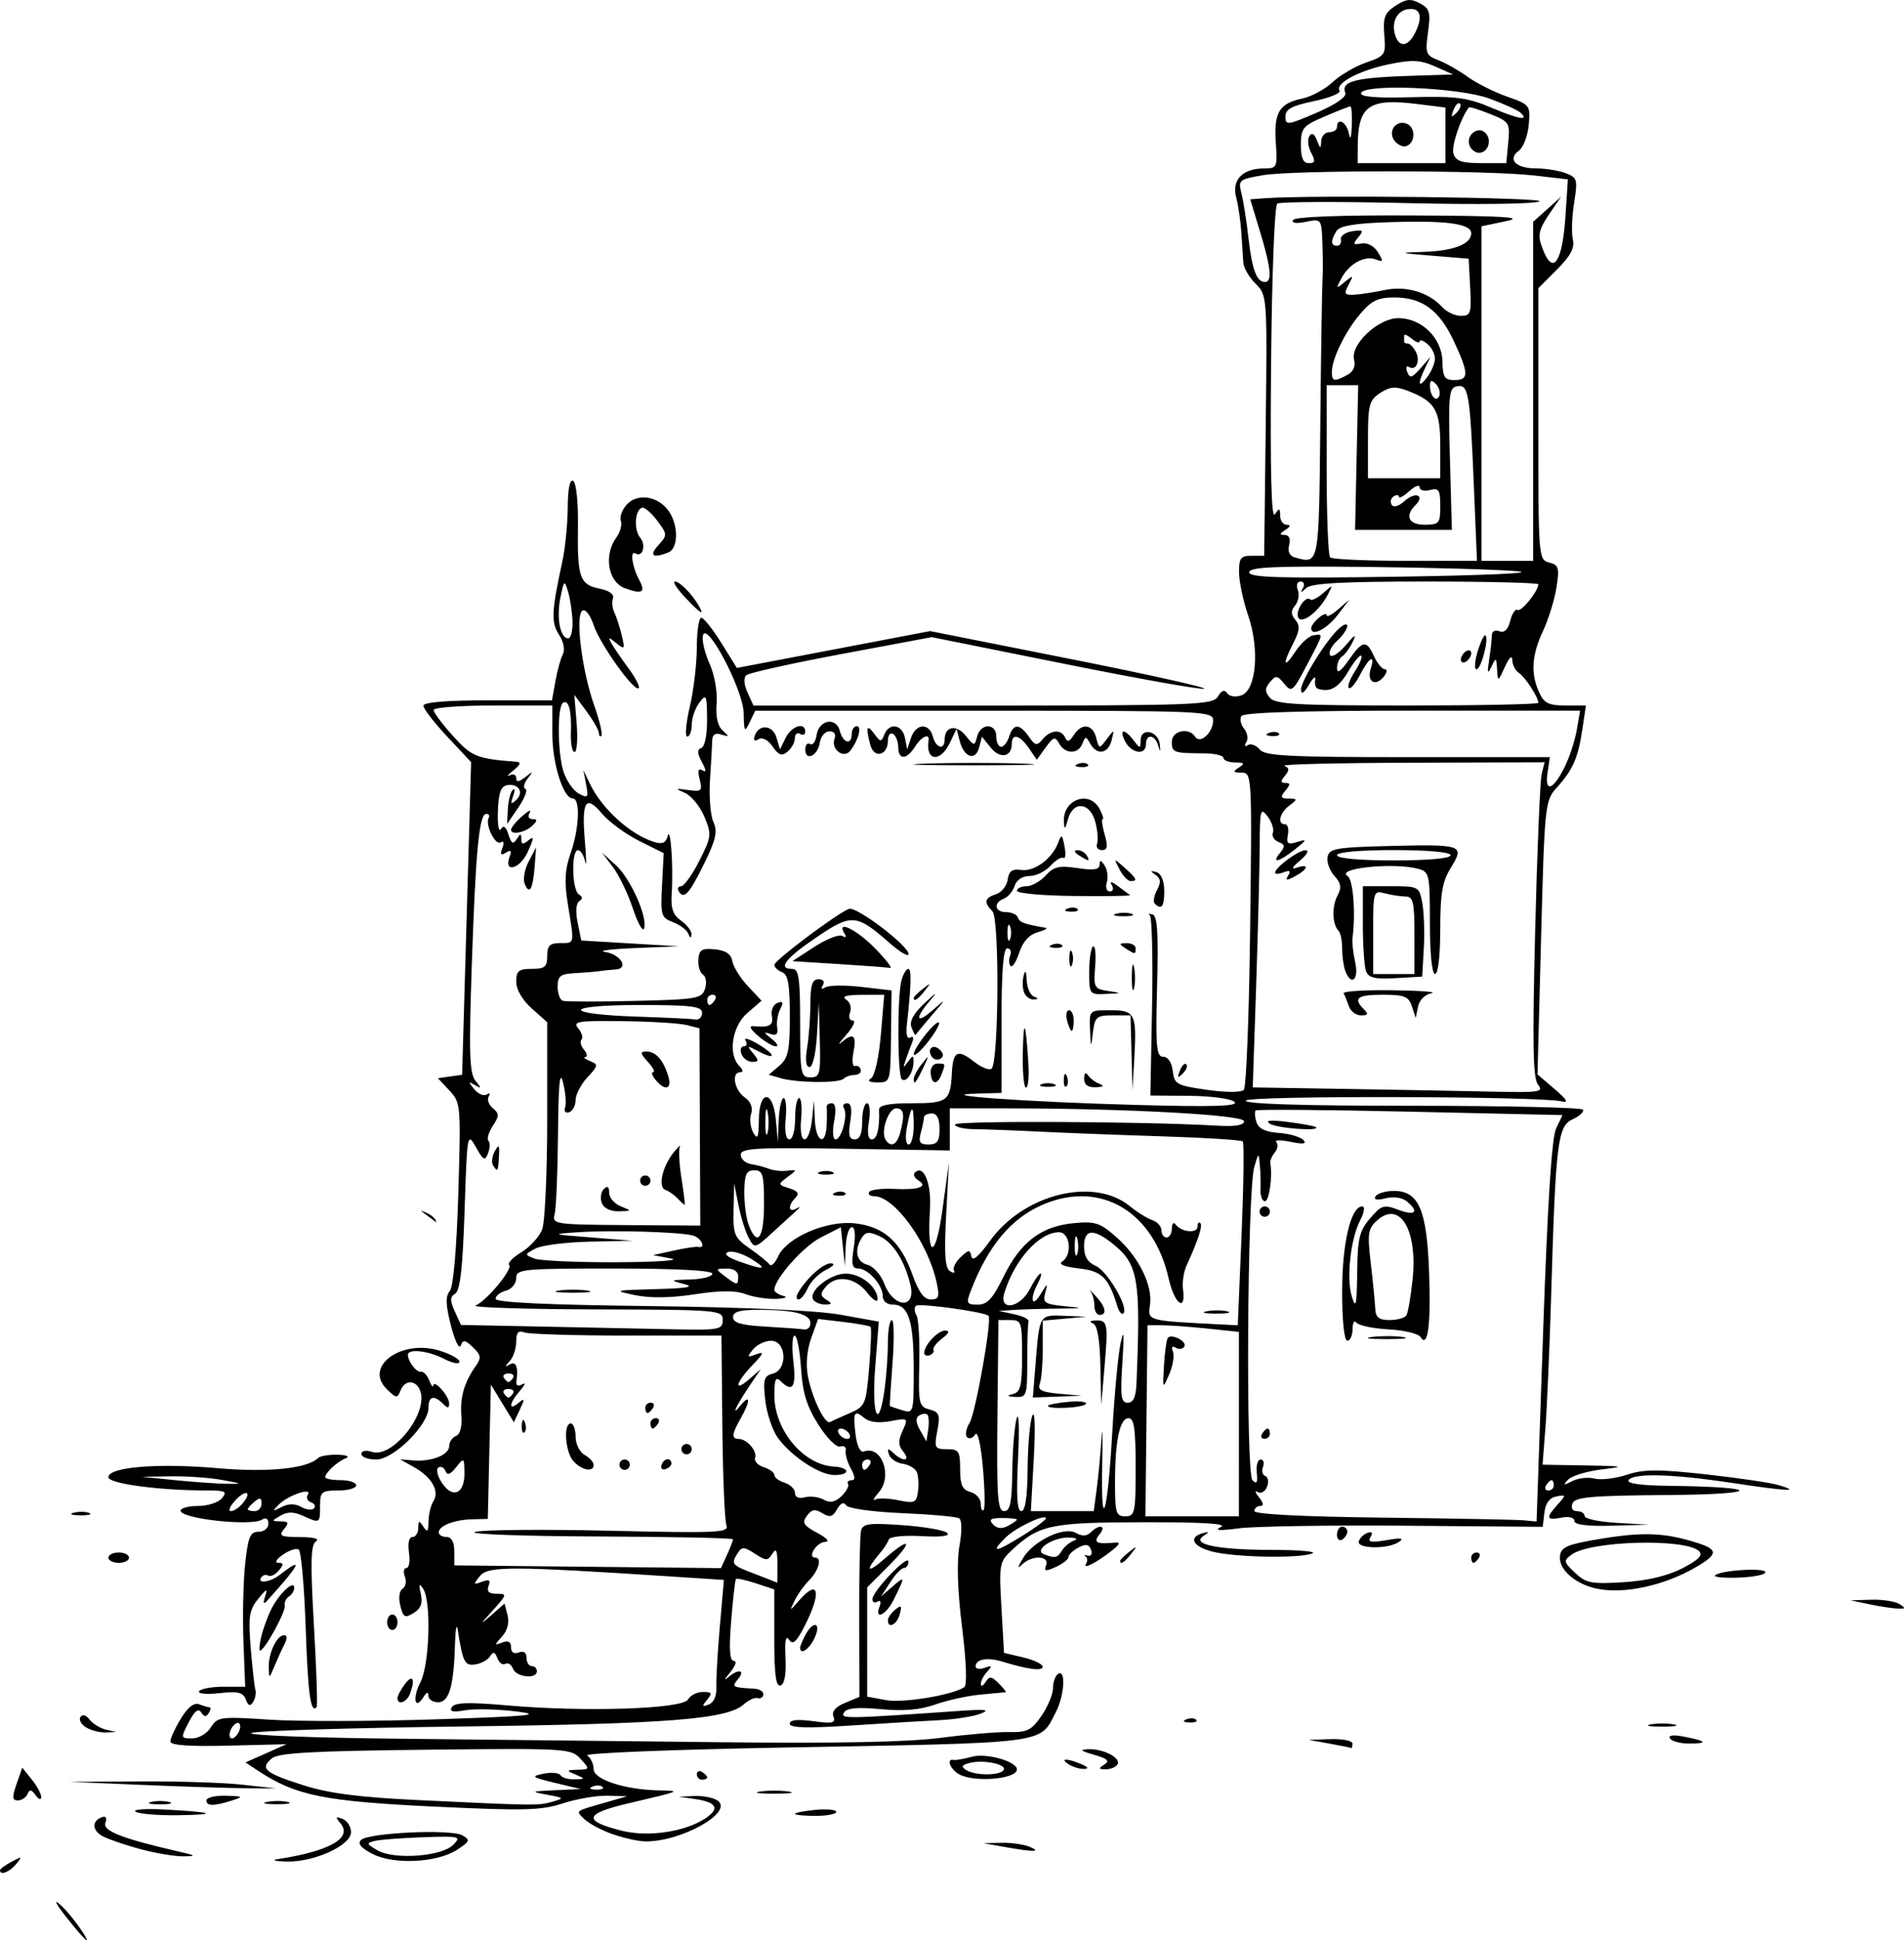 <?xml version="1.0" encoding="UTF-8" standalone="no"?>
<!-- Created with Inkscape (http://www.inkscape.org/) -->

<svg
   width="97.589mm"
   height="99.4mm"
   viewBox="0 0 97.589 99.4"
   version="1.1"
   id="svg1"
   xml:space="preserve"
   xmlns:inkscape="http://www.inkscape.org/namespaces/inkscape"
   xmlns:sodipodi="http://sodipodi.sourceforge.net/DTD/sodipodi-0.dtd"
   xmlns="http://www.w3.org/2000/svg"
   xmlns:svg="http://www.w3.org/2000/svg"><sodipodi:namedview
     id="namedview1"
     pagecolor="#ffffff"
     bordercolor="#000000"
     borderopacity="0.25"
     inkscape:showpageshadow="2"
     inkscape:pageopacity="0.0"
     inkscape:pagecheckerboard="0"
     inkscape:deskcolor="#d1d1d1"
     inkscape:document-units="mm" /><defs
     id="defs1" /><g
     inkscape:label="圖層 1"
     inkscape:groupmode="layer"
     id="layer1"
     transform="translate(-72.513,-22.2)"><path
       style="fill:#000000"
       d="m 75.942,120.452 c -0.491,-0.618 -0.684,-0.956 -0.429,-0.751 0.873,0.701 2.546,3.416 0.429,0.751 z m -3.428,-2.438 c 0,-0.068 0.268,-0.266 0.595,-0.44 0.54,-0.288 0.561,-0.276 0.232,0.123 -0.338,0.41 -0.827,0.597 -0.827,0.317 z m 14.287,-0.581 c 2.615,-0.405 3.785,-1.075 3.17,-1.816 -0.28,-0.337 -0.263,-0.376 0.1,-0.236 0.239,0.092 0.434,0.398 0.434,0.68 0,0.68 -1.9,1.545 -3.307,1.504 -0.642,-0.018 -0.798,-0.071 -0.397,-0.133 z m 4.815,-0.253 c -0.598,-0.305 -0.788,-0.531 -0.601,-0.718 0.372,-0.372 4.602,-0.569 5.187,-0.242 0.428,0.24 0.405,0.306 -0.256,0.739 -1.018,0.667 -3.233,0.78 -4.329,0.22 z m 4.128,-0.472 c 0.425,-0.432 0.342,-0.453 -1.535,-0.388 -1.091,0.038 -2.207,0.122 -2.48,0.188 -0.45,0.109 -0.438,0.153 0.132,0.483 0.855,0.495 3.292,0.317 3.882,-0.283 z m -16.035,0.222 c -0.772,-0.208 -1.642,-0.506 -1.934,-0.662 -0.553,-0.296 -0.563,-0.801 -0.019,-0.982 0.19,-0.063 0.253,0.056 0.159,0.3 -0.156,0.406 0.846,0.798 3.727,1.46 0.935,0.215 0.966,0.244 0.265,0.252 -0.437,0.005 -1.425,-0.161 -2.197,-0.368 z m 44.265,-0.117 -1.058,-0.189 0.926,-0.019 c 0.509,-0.01 1.164,0.083 1.455,0.208 0.623,0.268 0.173,0.268 -1.323,0 z m -20.081,-0.655 c -0.567,-0.202 -1.213,-0.55 -1.436,-0.772 -0.445,-0.446 -0.544,-0.377 1.276,-0.899 l 0.926,-0.266 -1.009,-0.027 c -0.555,-0.015 -1.585,0.162 -2.29,0.392 -1.112,0.364 -1.992,0.385 -6.664,0.161 -5.55,-0.266 -7.015,-0.562 -8.9,-1.797 l -0.703,-0.461 1.052,-0.467 1.052,-0.467 -2.977,0.073 c -2.017,0.05 -2.976,-0.019 -2.976,-0.215 5.44e-4,-0.159 0.244,-0.686 0.54,-1.172 0.361,-0.592 0.674,-0.832 0.947,-0.728 0.224,0.086 0.465,0.156 0.534,0.156 0.069,0 0.045,0.132 -0.055,0.293 -0.128,0.208 -0.241,0.197 -0.386,-0.038 -0.142,-0.23 -0.337,-0.076 -0.635,0.501 -0.422,0.816 -0.419,0.832 0.174,0.832 0.333,0 0.764,-0.255 0.959,-0.567 0.337,-0.539 0.485,-0.559 3.024,-0.392 1.468,0.096 5.296,0.088 8.507,-0.018 4.825,-0.159 5.539,-0.229 4.118,-0.405 -0.946,-0.117 -2.118,-0.144 -2.606,-0.06 -0.649,0.112 -0.834,0.068 -0.69,-0.164 0.147,-0.237 0.865,-0.258 2.87,-0.083 3.977,0.347 8.958,0.183 9.23,-0.304 0.12,-0.214 0.464,-0.388 0.766,-0.388 0.461,0 0.495,0.064 0.214,0.403 -0.279,0.336 -0.264,0.376 0.087,0.241 0.254,-0.098 0.408,-0.442 0.388,-0.866 -0.019,-0.387 0.06,-1.787 0.176,-3.11 l 0.21,-2.406 -2.611,-0.17 c -8.269,-0.54 -9.473,-0.544 -9.889,-0.034 -0.359,0.44 -0.35,0.467 0.098,0.299 0.371,-0.139 0.455,-0.086 0.339,0.215 -0.108,0.281 0.017,0.4 0.417,0.4 0.542,0 0.531,0.043 -0.207,0.859 -0.662,0.732 -0.675,0.769 -0.084,0.251 l 0.693,-0.608 0.157,0.599 c 0.097,0.373 -0.009,0.782 -0.281,1.083 -0.408,0.451 -0.408,0.472 0.01,0.312 0.304,-0.117 0.448,-0.038 0.448,0.245 0,0.262 0.148,0.36 0.397,0.265 0.251,-0.096 0.397,0.004 0.397,0.273 0,0.234 0.119,0.425 0.265,0.425 0.146,0 0.265,0.119 0.265,0.265 0,0.42 -1.059,0.307 -1.227,-0.131 -0.083,-0.217 -0.259,-0.329 -0.39,-0.248 -0.131,0.081 -0.314,-0.049 -0.406,-0.288 -0.127,-0.33 -0.217,-0.355 -0.373,-0.102 -0.113,0.183 -0.452,0.371 -0.752,0.417 -0.551,0.084 -0.647,-0.102 -0.908,-1.764 -0.057,-0.364 -0.12,-0.051 -0.14,0.695 -0.058,2.168 -0.299,3.01 -0.863,3.01 -0.273,0 -0.498,-0.149 -0.5,-0.331 -0.003,-0.224 -0.084,-0.205 -0.25,0.059 -0.448,0.709 -0.586,0.072 -0.162,-0.748 0.474,-0.916 0.568,-4.167 0.14,-4.8 -0.204,-0.302 -0.233,-0.239 -0.118,0.265 0.109,0.478 0.008,0.749 -0.364,0.979 -0.451,0.278 -0.535,0.232 -0.687,-0.372 -0.1,-0.399 -0.051,-0.764 0.116,-0.868 0.159,-0.098 0.213,-0.377 0.119,-0.62 -0.093,-0.243 -0.058,-0.442 0.078,-0.442 0.136,0 0.195,-0.357 0.131,-0.794 -0.07,-0.476 0.001,-0.794 0.178,-0.794 0.162,0 0.296,-0.208 0.299,-0.463 0.004,-0.396 0.041,-0.405 0.261,-0.066 0.203,0.315 0.258,0.26 0.265,-0.265 0.004,-0.364 0.117,-0.834 0.25,-1.044 0.324,-0.511 -0.081,-1.225 -0.984,-1.734 l -0.721,-0.406 0.661,0.054 c 0.947,0.077 1.852,-0.281 1.852,-0.732 0,-0.213 0.157,-0.447 0.348,-0.521 0.217,-0.083 0.321,-0.482 0.275,-1.06 -0.073,-0.933 0.158,-1.71 0.761,-2.555 0.269,-0.378 0.241,-0.54 -0.163,-0.926 -0.41,-0.391 -0.513,-0.405 -0.63,-0.085 -0.077,0.211 -0.302,-0.251 -0.501,-1.027 -0.27,-1.056 -0.286,-1.501 -0.061,-1.771 0.185,-0.223 0.353,-2.136 0.439,-5 0.136,-4.537 0.126,-4.653 -0.454,-5.271 l -0.593,-0.632 0.621,-0.088 0.621,-0.088 0.231,-8.008 0.231,-8.008 -1.223,-1.307 c -0.673,-0.719 -1.223,-1.431 -1.223,-1.583 0,-0.177 1.185,-0.276 3.295,-0.276 h 3.295 l 0.178,-0.992 c 0.098,-0.546 0.27,-1.164 0.382,-1.374 0.117,-0.22 0.033,-0.642 -0.2,-0.998 -0.411,-0.628 -0.385,-1.196 0.177,-3.78 0.142,-0.655 0.264,-1.882 0.27,-2.728 0.007,-0.98 0.11,-1.476 0.283,-1.369 0.154,0.095 0.258,1.104 0.241,2.331 -0.037,2.623 0.089,2.984 1.115,3.19 0.486,0.097 0.753,0.29 0.68,0.493 -0.066,0.183 -0.033,0.511 0.073,0.73 0.106,0.218 0.276,0.745 0.378,1.171 0.171,0.713 0.149,0.744 -0.279,0.397 -0.406,-0.329 -0.436,-0.327 -0.242,0.02 0.122,0.218 0.514,0.792 0.871,1.274 0.357,0.483 0.589,0.937 0.516,1.01 -0.219,0.219 -1.986,-2.254 -2.309,-3.233 -0.168,-0.508 -0.42,-0.834 -0.573,-0.74 -0.38,0.235 -0.032,3.051 0.598,4.843 0.278,0.791 0.447,1.496 0.376,1.567 -0.071,0.071 -0.129,0.013 -0.129,-0.128 0,-0.142 -0.284,-0.642 -0.63,-1.112 l -0.63,-0.854 0.118,1.464 c 0.065,0.805 0.017,1.464 -0.107,1.464 -0.124,0 -0.208,-0.446 -0.188,-0.992 0.042,-1.12 -0.112,-1.708 -0.401,-1.53 -0.3,0.185 -0.287,2.55 0.019,3.517 0.15,0.474 0.506,0.986 0.79,1.138 0.466,0.249 0.503,0.204 0.374,-0.465 l -0.142,-0.741 0.336,0.704 c 0.607,1.272 2.074,2.601 3.284,2.977 0.423,0.131 0.606,0.054 0.697,-0.296 0.151,-0.581 0.302,1.526 0.21,2.926 -0.051,0.78 0.062,1.109 0.483,1.404 0.302,0.212 0.541,0.527 0.529,0.701 -0.014,0.212 -0.067,0.201 -0.16,-0.032 -0.076,-0.191 -0.431,-0.459 -0.787,-0.594 -0.606,-0.23 -0.642,-0.352 -0.561,-1.891 l 0.087,-1.644 -1.257,-0.626 c -0.691,-0.345 -1.55,-0.975 -1.909,-1.401 -0.837,-0.994 -1.049,-0.645 -0.873,1.436 0.076,0.896 0.082,1.36 0.013,1.033 -0.069,-0.327 -0.236,-0.595 -0.371,-0.595 -0.349,0 -0.307,2.048 0.047,2.266 0.197,0.122 0.203,0.236 0.021,0.349 -0.164,0.101 -0.197,0.537 -0.085,1.091 l 0.188,0.923 2.504,0.148 2.504,0.148 -2.249,0.09 c -1.237,0.05 -1.932,0.139 -1.544,0.198 0.809,0.124 1.251,0.855 0.543,0.899 -0.25,0.015 -0.633,0.055 -0.852,0.087 -0.218,0.032 -0.784,0.079 -1.257,0.104 -0.72,0.038 -0.86,0.149 -0.86,0.685 0,0.352 0.117,0.679 0.26,0.728 0.143,0.049 1.804,0.052 3.691,0.007 3.201,-0.075 3.443,-0.117 3.605,-0.628 0.096,-0.301 0.047,-0.626 -0.107,-0.721 -0.154,-0.095 -0.26,-0.443 -0.236,-0.773 0.038,-0.501 0.177,-0.587 0.846,-0.521 0.558,0.055 0.829,0.239 0.895,0.608 0.052,0.291 0.41,0.866 0.796,1.277 l 0.702,0.748 -0.728,0.628 c -0.788,0.681 -1.006,2.122 -0.41,2.718 0.19,0.19 0.208,0.318 0.044,0.318 -0.463,0 -0.307,0.905 0.22,1.279 0.321,0.228 0.441,0.531 0.339,0.855 -0.087,0.276 -0.036,0.712 0.114,0.97 0.218,0.375 0.274,0.245 0.281,-0.656 0.011,-1.568 0.731,-1.568 0.873,0 l 0.101,1.124 0.046,-1.124 c 0.025,-0.618 0.139,-1.124 0.252,-1.124 0.113,0 0.16,0.476 0.104,1.058 -0.063,0.657 0.01,1.058 0.191,1.058 0.165,0 0.292,-0.462 0.292,-1.058 0,-0.582 0.092,-1.058 0.205,-1.058 0.113,0 0.16,0.476 0.104,1.058 -0.059,0.624 0.013,1.058 0.175,1.058 0.152,0 0.323,-0.446 0.38,-0.992 l 0.104,-0.992 0.044,0.992 c 0.051,1.139 0.558,1.36 0.605,0.265 0.017,-0.4 0.017,-0.817 0,-0.926 -0.017,-0.109 0.101,-0.198 0.263,-0.198 0.193,0 0.234,0.319 0.12,0.926 -0.098,0.523 -0.066,0.926 0.074,0.926 0.306,0 0.644,-1.254 0.43,-1.6 -0.086,-0.139 -0.014,-0.252 0.159,-0.252 0.212,0 0.266,0.302 0.165,0.926 -0.113,0.698 -0.057,0.926 0.23,0.926 0.258,0 0.38,-0.297 0.38,-0.926 0,-0.509 0.112,-0.926 0.248,-0.926 0.136,0 0.18,0.417 0.098,0.926 -0.098,0.601 -0.045,0.926 0.149,0.926 0.267,0 0.406,-0.569 0.37,-1.521 -0.009,-0.232 0.497,-0.331 1.686,-0.331 1.83,0 1.974,-0.111 2.048,-1.577 0.055,-1.088 0.297,-1.21 1.121,-0.562 0.396,0.312 0.809,0.474 0.917,0.361 0.365,-0.383 0.403,-7.692 0.041,-8.053 -0.459,-0.459 -0.41,-0.69 0.184,-0.879 0.282,-0.089 0.55,-0.425 0.595,-0.745 0.063,-0.442 0.232,-0.562 0.701,-0.496 0.673,0.094 1.58,-0.578 1.886,-1.396 0.171,-0.458 0.207,-0.437 0.327,0.19 0.074,0.388 0.049,0.653 -0.056,0.588 -0.105,-0.065 -0.404,0.117 -0.664,0.405 -0.26,0.288 -0.744,0.523 -1.076,0.523 -0.361,0 -0.667,0.203 -0.763,0.505 -0.088,0.278 -0.334,0.572 -0.547,0.653 -0.559,0.214 -0.476,0.694 0.12,0.694 0.279,0 0.549,0.126 0.6,0.279 0.082,0.246 0.295,0.325 1.406,0.521 0.146,0.026 -0.033,0.129 -0.397,0.229 -0.433,0.12 -0.758,0.478 -0.942,1.039 -0.154,0.471 -0.354,0.782 -0.445,0.691 -0.091,-0.091 -0.101,-0.332 -0.022,-0.536 0.078,-0.204 0.011,-0.371 -0.151,-0.371 -0.2,0 -0.293,1.172 -0.293,3.704 v 3.704 l -1.257,0.035 c -2.472,0.069 2.55,0.428 8.106,0.579 4,0.109 5.317,0.07 5.096,-0.151 -0.165,-0.165 -1.192,-0.305 -2.306,-0.314 l -2.008,-0.016 0.086,-4.564 c 0.047,-2.51 -0.006,-4.615 -0.119,-4.677 -0.113,-0.062 -0.053,-0.08 0.132,-0.04 0.259,0.055 0.316,0.911 0.244,3.684 -0.08,3.112 -0.037,3.612 0.313,3.612 0.246,0 0.439,0.286 0.49,0.728 0.078,0.678 0.197,0.744 1.751,0.965 0.984,0.14 1.76,0.14 1.893,0 0.124,-0.131 0.269,-3.839 0.323,-8.241 0.097,-7.89 0.09,-8.004 -0.437,-8.008 -0.443,-0.003 -0.467,-0.049 -0.139,-0.261 0.321,-0.207 0.283,-0.257 -0.198,-0.261 -0.327,-0.002 -0.595,-0.107 -0.595,-0.232 0,-0.125 -0.446,-0.231 -0.992,-0.234 -1.575,-0.01 -1.654,-0.038 -1.654,-0.596 0,-0.569 0.887,-0.755 1.199,-0.252 0.246,0.398 0.918,-0.217 0.918,-0.839 0,-0.479 -0.431,-0.497 -11.734,-0.497 h -11.734 l -0.287,0.595 c -0.259,0.537 -0.289,0.491 -0.305,-0.469 -0.02,-1.2 -1.926,-4.806 -2.094,-3.962 -0.051,0.253 0.107,0.901 0.35,1.44 0.247,0.548 0.404,1.436 0.356,2.018 -0.056,0.68 0.052,1.161 0.312,1.392 0.348,0.309 0.34,0.334 -0.066,0.207 -0.316,-0.099 -0.466,-0.001 -0.472,0.309 -0.005,0.25 -0.056,1.153 -0.113,2.007 -0.057,0.854 0.021,1.825 0.173,2.158 0.223,0.489 0.136,0.894 -0.45,2.091 -0.779,1.593 -1.056,1.903 -1.318,1.479 -0.091,-0.148 -0.042,-0.269 0.11,-0.269 0.152,0 0.573,-0.587 0.936,-1.303 0.626,-1.235 0.64,-1.353 0.261,-2.261 -0.22,-0.526 -0.664,-1.073 -0.987,-1.216 -0.535,-0.236 -0.521,-0.249 0.161,-0.153 0.68,0.096 0.733,0.046 0.585,-0.546 -0.113,-0.451 -0.07,-0.593 0.138,-0.464 0.207,0.128 0.198,-0.007 -0.027,-0.428 -0.242,-0.452 -0.249,-0.641 -0.026,-0.715 0.176,-0.059 0.299,-0.67 0.294,-1.468 -0.008,-1.26 -0.039,-1.327 -0.397,-0.853 -0.214,0.282 -0.388,0.788 -0.388,1.124 0,0.336 -0.103,0.611 -0.23,0.611 -0.126,0 -0.069,-0.685 0.128,-1.521 0.197,-0.837 0.36,-2.206 0.362,-3.043 0.002,-0.837 0.105,-1.521 0.229,-1.521 0.124,0 0.585,0.578 1.024,1.285 l 0.799,1.285 4.953,-0.944 4.953,-0.944 7.177,1.425 c 3.947,0.784 7.038,1.471 6.868,1.528 -0.17,0.057 -3.38,-0.515 -7.135,-1.27 l -6.827,-1.373 -4.63,0.866 c -2.547,0.476 -4.74,0.964 -4.874,1.083 -0.148,0.132 -0.124,0.481 0.06,0.886 l 0.305,0.669 h 11.766 c 10.926,0 11.786,-0.033 12.039,-0.463 0.186,-0.316 0.338,-0.369 0.476,-0.168 0.116,0.168 0.431,0.214 0.732,0.107 0.763,-0.27 0.937,-2.367 0.339,-4.106 -0.25,-0.728 -0.458,-1.71 -0.463,-2.183 -0.007,-0.739 0.083,-0.86 0.64,-0.86 h 0.649 l 0.079,-6.669 c 0.078,-6.614 0.074,-6.674 -0.516,-7.264 -0.327,-0.327 -0.612,-0.809 -0.632,-1.07 -0.02,-0.261 -0.066,-0.951 -0.101,-1.533 -0.035,-0.582 -0.155,-1.404 -0.267,-1.827 -0.237,-0.898 0.333,-1.48 1.447,-1.48 0.649,1.58e-4 0.673,-0.055 0.585,-1.331 -0.106,-1.535 0.177,-2.002 1.367,-2.252 0.463,-0.097 1.156,-0.472 1.539,-0.832 0.384,-0.36 1.158,-0.813 1.72,-1.008 0.983,-0.34 1.019,-0.394 0.935,-1.415 -0.073,-0.893 0.019,-1.131 0.578,-1.497 0.536,-0.351 0.777,-0.375 1.244,-0.125 0.506,0.271 0.559,0.459 0.419,1.482 -0.149,1.086 -0.11,1.191 0.531,1.435 0.381,0.145 1.057,0.528 1.504,0.852 0.446,0.324 1.354,0.779 2.016,1.011 1.179,0.414 1.202,0.444 1.111,1.446 -0.051,0.563 -0.278,1.158 -0.503,1.323 -0.604,0.442 -0.162,0.909 0.86,0.909 0.491,0 1.181,0.109 1.533,0.243 0.599,0.228 0.627,0.326 0.436,1.521 -0.112,0.703 -0.142,1.545 -0.065,1.872 0.102,0.437 -0.113,0.845 -0.816,1.548 l -0.954,0.954 v 6.954 c 0,6.841 0.009,6.956 0.555,7.099 0.494,0.129 0.535,0.271 0.374,1.288 -0.1,0.628 -0.409,1.626 -0.688,2.218 -0.58,1.231 -0.64,2.179 -0.2,3.145 0.254,0.557 0.489,0.674 1.353,0.674 h 1.046 l -0.188,1.257 c -0.216,1.439 -0.486,2.045 -1.328,2.977 -0.578,0.639 -0.604,0.895 -0.782,7.663 l -0.184,7.002 0.88,0.753 c 0.645,0.552 0.739,0.72 0.351,0.627 -1.117,-0.267 -16.094,-0.301 -16.182,-0.038 -0.057,0.173 2.904,0.265 8.534,0.265 4.742,0 8.677,0.089 8.745,0.197 0.068,0.109 -0.168,0.33 -0.525,0.493 -0.769,0.35 -0.871,1.181 -1.101,8.967 -0.08,2.692 -0.212,5.758 -0.294,6.813 l -0.149,1.918 2.205,0.037 c 1.993,0.034 2.072,0.053 0.823,0.205 -0.76,0.092 -1.534,0.328 -1.72,0.524 -0.28,0.296 -0.244,0.309 0.215,0.073 0.304,-0.156 0.819,-0.214 1.144,-0.129 0.325,0.085 1.068,-0.003 1.651,-0.195 0.867,-0.286 1.604,-0.29 4.048,-0.022 1.644,0.18 3.331,0.43 3.749,0.556 1.163,0.348 0.444,0.312 -2.437,-0.122 -3.046,-0.459 -5.036,-0.51 -5.269,-0.134 -0.104,0.168 0.642,0.273 2.035,0.288 4.841,0.051 4.877,0.435 0.044,0.471 -4,0.029 -4.826,0.101 -4.953,0.432 -0.093,0.242 -4.2e-4,0.397 0.236,0.397 0.214,0 0.389,0.113 0.389,0.252 0,0.139 0.744,0.294 1.654,0.346 l 1.654,0.094 -1.918,0.051 c -1.266,0.034 -1.918,-0.049 -1.918,-0.244 0,-0.172 -0.275,-0.243 -0.661,-0.169 -0.783,0.15 -0.821,0.022 -0.198,-0.67 0.444,-0.493 0.441,-0.51 -0.066,-0.415 -0.349,0.065 -0.558,0.347 -0.613,0.828 l -0.084,0.728 -7.06,-0.057 c -3.883,-0.031 -7.715,0.029 -8.515,0.134 -1.001,0.131 -1.29,0.111 -0.926,-0.065 0.362,-0.175 -0.891,-0.253 -3.958,-0.247 -4.777,0.008 -5.36,0.132 -6.757,1.434 -0.632,0.589 -0.656,0.72 -0.529,2.938 l 0.132,2.321 0.992,0.234 c 0.546,0.128 0.992,0.343 0.992,0.477 0,0.236 -0.764,0.136 -2.117,-0.277 -0.727,-0.222 -1.323,-0.105 -1.323,0.26 0,0.129 0.208,0.161 0.463,0.071 0.378,-0.133 0.402,-0.098 0.132,0.194 -0.182,0.196 -0.329,0.481 -0.327,0.634 0.002,0.153 0.11,0.11 0.241,-0.096 0.2,-0.316 0.305,-0.306 0.676,0.066 0.242,0.242 0.402,0.445 0.355,0.452 -0.047,0.007 -0.621,0.061 -1.276,0.12 -0.655,0.059 -1.698,0.287 -2.319,0.506 -0.788,0.279 -1.635,0.352 -2.807,0.242 -1.194,-0.112 -1.737,-0.062 -1.881,0.171 -0.205,0.332 0.033,0.328 5.949,-0.084 1.312,-0.091 1.563,-0.058 1.058,0.142 -0.364,0.144 -1.316,0.295 -2.117,0.335 -0.8,0.04 -2.854,0.164 -4.564,0.276 -2.234,0.146 -3.109,0.12 -3.109,-0.093 0,-0.198 0.394,-0.241 1.196,-0.132 0.995,0.136 1.171,0.097 1.045,-0.232 -0.101,-0.262 0.098,-0.499 0.59,-0.703 l 0.741,-0.307 -0.011,-4.03 c -0.006,-2.217 0.035,-4.228 0.091,-4.471 0.088,-0.38 0.382,-0.421 2.128,-0.298 1.114,0.079 2.145,0.257 2.29,0.396 0.169,0.162 -0.308,0.221 -1.323,0.165 -0.905,-0.05 -1.624,0.026 -1.673,0.177 -0.047,0.146 -0.237,0.443 -0.423,0.661 -0.816,0.959 -0.705,1.119 0.219,0.314 1.367,-1.191 1.48,-0.906 0.163,0.411 l -1.065,1.065 v 2.797 2.797 l 0.956,0.179 c 0.866,0.162 3.377,-0.248 4.015,-0.655 0.158,-0.101 0.118,-1.25 -0.107,-3.072 -0.234,-1.892 -0.28,-3.352 -0.133,-4.173 0.134,-0.75 0.127,-1.324 -0.017,-1.413 -0.134,-0.083 -1.452,-0.202 -2.93,-0.265 -1.536,-0.066 -2.764,-0.239 -2.866,-0.405 -0.115,-0.186 -0.279,-0.113 -0.46,0.205 -0.225,0.396 -0.376,0.436 -0.757,0.202 -0.371,-0.228 -0.545,-0.199 -0.789,0.132 -0.262,0.355 -0.175,0.499 0.528,0.877 0.495,0.266 0.662,0.456 0.406,0.463 -0.439,0.011 -0.938,0.805 -0.506,0.805 0.363,0 0.176,0.671 -0.327,1.174 -0.25,0.25 -0.58,0.713 -0.732,1.029 -0.274,0.567 -0.271,0.566 0.243,-0.021 0.995,-1.138 1.15,-0.404 0.277,1.307 -0.427,0.838 -0.612,1.003 -0.804,0.717 -0.168,-0.251 -0.227,0.051 -0.183,0.933 0.042,0.838 -0.049,1.342 -0.255,1.411 -0.236,0.079 -0.321,-0.555 -0.321,-2.408 v -2.515 l -0.944,-0.311 c -0.519,-0.171 -0.979,-0.27 -1.021,-0.219 -0.043,0.051 -0.152,1.015 -0.243,2.143 -0.118,1.458 -0.079,2.051 0.136,2.051 0.169,0 0.083,0.263 -0.195,0.595 -0.273,0.327 -0.328,0.446 -0.12,0.265 0.528,-0.464 0.934,-0.414 0.535,0.066 -0.345,0.416 -0.316,0.433 0.855,0.502 0.252,0.015 0.448,0.146 0.437,0.292 -0.012,0.146 -0.143,0.23 -0.293,0.187 -0.149,-0.043 -0.466,0.099 -0.704,0.315 -0.852,0.771 -3.827,1.005 -14.45,1.138 -5.821,0.073 -10.682,0.225 -10.803,0.339 -0.121,0.114 3.213,0.242 7.408,0.286 4.196,0.044 11.641,0.125 16.545,0.18 6.043,0.068 9.709,-0.004 11.377,-0.222 1.353,-0.177 2.94,-0.311 3.525,-0.297 0.917,0.022 1.146,-0.094 1.654,-0.835 0.324,-0.473 0.589,-1.113 0.589,-1.423 0,-0.31 0.119,-0.637 0.265,-0.727 0.4,-0.247 0.32,1.111 -0.115,1.951 -0.861,1.664 -0.167,1.575 -14.173,1.831 -5.603,0.103 -10.038,0.283 -9.856,0.401 0.182,0.118 0.331,0.431 0.331,0.696 0,0.539 1.594,1.058 3.358,1.095 1.155,0.024 1.161,0.021 -1.563,0.66 -2.277,0.534 -2.37,0.897 -0.359,1.403 1.349,0.34 3.225,0.068 4.273,-0.618 0.79,-0.517 0.612,-0.844 -0.549,-1.009 l -0.794,-0.113 0.794,-0.036 c 0.437,-0.02 0.972,0.084 1.191,0.23 0.87,0.582 -1.855,2.123 -3.704,2.095 -0.364,-0.006 -1.125,-0.175 -1.693,-0.378 z m -3.07,-1.657 c 0.629,-0.179 0.615,-0.197 -0.265,-0.358 -0.87,-0.16 -0.846,-0.174 0.397,-0.231 l 1.323,-0.06 -1.323,-0.318 c -1.193,-0.287 -1.251,-0.332 -0.589,-0.468 0.404,-0.083 0.798,-0.048 0.876,0.079 0.078,0.126 0.402,0.221 0.721,0.21 0.559,-0.018 0.561,-0.027 0.051,-0.246 -0.492,-0.212 -0.485,-0.229 0.107,-0.246 0.625,-0.018 0.628,-0.028 0.144,-0.563 -0.478,-0.528 -0.708,-0.542 -7.938,-0.463 -5.805,0.063 -7.542,0.16 -7.88,0.442 -0.629,0.523 -0.364,0.749 1.622,1.379 1.308,0.415 2.853,0.615 5.876,0.759 6.03,0.288 6.159,0.289 6.879,0.085 z m 2.574,-0.758 c -0.088,-0.088 -0.316,-0.097 -0.507,-0.021 -0.211,0.085 -0.148,0.147 0.16,0.16 0.279,0.011 0.435,-0.051 0.347,-0.139 z m -18.618,-2.883 c 0.084,-0.218 0.05,-0.397 -0.076,-0.397 -0.125,0 -0.297,0.179 -0.38,0.397 -0.084,0.218 -0.05,0.397 0.076,0.397 0.125,0 0.297,-0.179 0.38,-0.397 z m 27.58,-8.508 c 0,-0.737 -0.062,-0.869 -0.26,-0.555 -0.236,0.373 -0.321,0.373 -0.896,-0.004 -0.544,-0.357 -0.67,-0.362 -0.873,-0.04 -0.365,0.577 -0.325,0.627 0.878,1.08 0.618,0.233 1.13,0.437 1.138,0.455 0.007,0.018 0.013,-0.404 0.013,-0.936 z m -2.584,-0.496 c 0.17,-0.373 0.309,-0.732 0.309,-0.798 0,-0.066 -3.125,-0.132 -6.945,-0.146 -3.82,-0.015 -6.648,-0.119 -6.284,-0.232 0.364,-0.113 3.45,-0.141 6.858,-0.063 5.635,0.13 6.182,0.104 6.032,-0.285 -0.09,-0.235 -0.184,-2.517 -0.209,-5.07 l -0.045,-4.642 h -4.841 c -2.663,0 -5.03,-0.072 -5.26,-0.161 -0.31,-0.119 -0.419,0.004 -0.419,0.476 0,0.35 -0.149,0.797 -0.331,0.993 -0.265,0.285 -0.265,0.319 0,0.17 0.323,-0.182 0.446,0.125 0.344,0.863 -0.031,0.227 0.078,0.283 0.299,0.153 0.192,-0.112 0.14,0.034 -0.115,0.325 -0.558,0.638 -0.615,1.075 -0.082,0.633 0.326,-0.271 0.337,-0.222 0.073,0.337 l -0.308,0.653 -0.589,-0.965 -0.589,-0.965 -0.079,3.44 -0.079,3.44 -0.794,0.02 c -0.926,0.023 -1.72,0.333 -1.72,0.67 0,0.13 0.179,0.236 0.397,0.236 0.256,0 0.397,0.258 0.399,0.728 l 0.002,0.728 6.833,0.07 6.833,0.07 z m -7.875,-4.805 c -0.42,-0.473 -0.52,-1.937 -0.132,-1.928 0.136,0.003 0.247,0.309 0.247,0.679 0,0.37 0.208,0.79 0.463,0.933 0.255,0.143 0.463,0.373 0.463,0.512 0,0.393 -0.622,0.276 -1.04,-0.196 z m 2.363,0.183 c 0,-0.146 0.119,-0.265 0.265,-0.265 0.146,0 0.265,0.119 0.265,0.265 0,0.146 -0.119,0.265 -0.265,0.265 -0.146,0 -0.265,-0.119 -0.265,-0.265 z m 2.156,0.013 c 0.114,-0.341 0.477,-0.402 0.509,-0.086 0.011,0.106 -0.123,0.239 -0.298,0.298 -0.175,0.058 -0.27,-0.037 -0.212,-0.212 z m 1.019,-0.807 c 0,-0.146 0.119,-0.265 0.265,-0.265 0.146,0 0.265,0.119 0.265,0.265 0,0.146 -0.119,0.265 -0.265,0.265 -0.146,0 -0.265,-0.119 -0.265,-0.265 z m -8.181,-1.213 c 0.013,-0.308 0.075,-0.371 0.16,-0.16 0.076,0.191 0.067,0.419 -0.021,0.507 -0.088,0.088 -0.15,-0.068 -0.139,-0.347 z m 6.594,-0.11 c 0,-0.146 0.126,-0.265 0.28,-0.265 0.154,0 0.207,0.119 0.117,0.265 -0.09,0.146 -0.216,0.265 -0.28,0.265 -0.064,0 -0.117,-0.119 -0.117,-0.265 z m -0.265,-0.794 c 0,-0.146 0.126,-0.265 0.28,-0.265 0.154,0 0.207,0.119 0.117,0.265 -0.09,0.146 -0.216,0.265 -0.28,0.265 -0.064,0 -0.117,-0.119 -0.117,-0.265 z m 20.542,5.637 c -0.17,-0.17 -1.596,0.528 -2.088,1.02 -0.79,0.792 -0.516,0.762 0.863,-0.095 0.729,-0.453 1.28,-0.87 1.225,-0.925 z m -1.492,0.086 c 0,-0.043 -0.343,-0.079 -0.763,-0.079 -0.589,0 -0.695,0.074 -0.463,0.325 0.201,0.218 0.453,0.244 0.763,0.079 0.255,-0.135 0.463,-0.281 0.463,-0.325 z m 26.969,-9.626 c 0.227,-6.582 0.442,-9.945 0.665,-10.409 l 0.33,-0.686 -7.807,-0.175 c -4.294,-0.096 -7.858,-0.124 -7.921,-0.062 -0.063,0.063 -0.044,0.331 0.04,0.597 0.106,0.334 0.458,0.505 1.14,0.553 0.542,0.039 1.109,0.2 1.259,0.359 0.196,0.207 0.011,0.234 -0.653,0.097 -0.509,-0.105 -0.838,-0.099 -0.73,0.014 0.108,0.113 0.074,0.352 -0.075,0.532 -0.149,0.18 -0.253,0.429 -0.231,0.554 0.122,0.678 -0.057,1.946 -0.274,1.946 -0.139,0 -0.241,-0.268 -0.227,-0.595 0.014,-0.327 -0.002,-0.893 -0.035,-1.257 -0.06,-0.66 -0.061,-0.66 -0.283,0.082 -0.36,1.2 -0.447,15.707 -0.096,16.06 0.219,0.221 0.277,0.122 0.222,-0.381 -0.041,-0.374 0.047,-0.68 0.195,-0.68 0.148,0 0.204,0.171 0.124,0.38 -0.08,0.209 -0.026,0.42 0.119,0.468 0.146,0.049 0.186,0.294 0.09,0.545 -0.097,0.252 -0.311,0.375 -0.478,0.275 -0.167,-0.1 -0.14,0.02 0.06,0.266 0.237,0.292 0.26,0.448 0.066,0.448 -0.163,0 -0.297,0.117 -0.297,0.26 0,0.161 2.488,0.289 6.548,0.336 3.602,0.042 6.856,0.103 7.231,0.137 l 0.683,0.061 z m -14.401,5.226 c 0.09,-0.146 0.216,-0.265 0.28,-0.265 0.064,0 0.117,0.119 0.117,0.265 0,0.146 -0.126,0.265 -0.28,0.265 -0.154,0 -0.207,-0.119 -0.117,-0.265 z m 4.101,-7.285 c 0,-2.48 0.443,-4.357 1.029,-4.357 0.148,0 0.106,0.302 -0.099,0.696 -0.504,0.972 -0.724,2.988 -0.43,3.934 0.203,0.652 0.251,0.431 0.27,-1.242 0.02,-1.752 0.112,-2.139 0.662,-2.778 0.586,-0.682 0.706,-0.717 1.455,-0.435 0.866,0.326 1.078,0.107 0.423,-0.437 -0.231,-0.192 -0.676,-0.255 -1.081,-0.154 -0.446,0.112 -0.627,0.076 -0.517,-0.103 0.093,-0.151 0.517,-0.275 0.942,-0.275 1.269,0 1.683,0.953 1.801,4.144 0.101,2.722 -0.063,3.952 -0.443,3.337 -0.105,-0.17 -0.843,-0.346 -1.639,-0.389 -0.796,-0.044 -1.535,-0.199 -1.642,-0.344 -0.107,-0.146 -0.196,0.003 -0.198,0.331 -0.002,0.327 -0.123,0.595 -0.269,0.595 -0.158,0 -0.265,-1.017 -0.265,-2.522 z m 3.293,1.222 c 0.082,-0.133 0.225,-0.962 0.317,-1.841 0.265,-2.539 -0.66,-4.068 -1.825,-3.016 -0.461,0.416 -0.497,0.665 -0.318,2.189 0.111,0.946 0.213,1.988 0.228,2.315 0.02,0.463 0.184,0.595 0.738,0.595 0.392,0 0.779,-0.109 0.862,-0.242 z m -1.767,1.109 c 0.476,-0.059 1.19,-0.058 1.587,0.003 0.398,0.06 0.008,0.109 -0.865,0.107 -0.873,-0.002 -1.198,-0.051 -0.723,-0.11 z m -5.759,-6.423 c 0,-0.146 0.119,-0.265 0.265,-0.265 0.146,0 0.265,0.119 0.265,0.265 0,0.146 -0.119,0.265 -0.265,0.265 -0.146,0 -0.265,-0.119 -0.265,-0.265 z m 0.529,-4.5 c -0.271,-0.177 0.023,-0.206 0.926,-0.091 0.728,0.092 1.373,0.211 1.433,0.263 0.263,0.227 -2.001,0.062 -2.359,-0.172 z m -8.075,15.745 c 0.107,-1.892 0.296,-3.916 0.421,-4.498 0.169,-0.785 0.193,-0.529 0.093,0.992 -0.113,1.729 -0.07,2.051 0.274,2.051 0.288,0 0.42,-0.292 0.449,-0.992 0.223,-5.394 0.096,-6.118 -1.262,-7.187 -0.968,-0.762 -1.425,-0.704 -1.425,0.178 0,0.504 0.185,0.812 0.595,0.992 0.605,0.265 1.708,2.147 1.424,2.431 -0.085,0.085 -0.224,-0.07 -0.308,-0.346 -0.456,-1.491 -0.792,-1.823 -1.985,-1.956 -0.735,-0.082 -1.057,-0.213 -0.851,-0.346 0.539,-0.349 0.414,-1.506 -0.163,-1.506 -1.007,0 -2.273,1.407 -2.798,3.109 -0.294,0.953 0.797,0.788 1.307,-0.198 0.226,-0.437 0.471,-0.794 0.545,-0.794 0.074,0 0.011,0.23 -0.139,0.512 -0.429,0.802 -0.302,1.286 0.143,0.547 0.353,-0.585 0.381,-0.595 0.242,-0.082 -0.14,0.52 -0.039,0.591 0.981,0.692 1.019,0.101 0.985,0.114 -0.318,0.126 -0.8,0.007 -1.812,0.037 -2.249,0.066 l -0.794,0.054 0.794,0.17 c 0.437,0.093 0.764,0.258 0.728,0.366 -0.036,0.108 -0.066,1.029 -0.066,2.048 0,1.753 -0.032,1.85 -0.595,1.821 -0.448,-0.023 -0.481,-0.061 -0.132,-0.152 0.385,-0.101 0.463,-0.431 0.463,-1.954 0,-1.735 -0.032,-1.833 -0.607,-1.833 h -0.607 l -0.05,4.895 c -0.042,4.171 0.008,4.895 0.343,4.895 0.311,0 0.398,-0.427 0.419,-2.051 0.015,-1.128 0.117,-2.348 0.227,-2.712 0.11,-0.364 0.141,0.559 0.067,2.051 -0.095,1.939 -0.047,2.712 0.17,2.712 0.202,0 0.309,-0.73 0.322,-2.183 0.01,-1.201 0.119,-2.421 0.242,-2.712 0.129,-0.306 0.16,0.614 0.074,2.183 l -0.15,2.712 h 1.611 1.611 l 0.151,-1.124 c 0.083,-0.618 0.193,-1.779 0.245,-2.58 0.052,-0.8 0.069,-0.211 0.039,1.309 -0.074,3.729 0.279,2.571 0.519,-1.706 z m -3.303,-1.295 c 0,-0.057 0.466,-0.149 1.036,-0.203 0.57,-0.054 0.98,-0.007 0.91,0.105 -0.126,0.203 -1.947,0.296 -1.947,0.099 z m 2.689,-2.056 c -0.028,-1.341 -0.155,-2.074 -0.374,-2.162 -0.204,-0.082 -0.159,-0.141 0.117,-0.154 0.63,-0.029 0.663,0.133 0.471,2.36 l -0.171,1.984 z m -3.318,-0.154 c 0.201,-2.479 0.186,-2.454 1.481,-2.401 l 1.133,0.046 -1.124,0.101 -1.124,0.101 v 1.418 c 0,0.78 -0.07,1.599 -0.154,1.821 -0.12,0.314 0.098,0.425 0.992,0.505 l 1.147,0.102 -1.247,0.046 -1.247,0.046 z m 3.01,-2.924 c 0,-0.262 -0.089,-0.592 -0.198,-0.733 -0.109,-0.141 0.01,-0.033 0.265,0.241 0.516,0.555 0.601,0.968 0.198,0.968 -0.146,0 -0.265,-0.214 -0.265,-0.476 z m 2.117,8.281 c 0,-1.956 -0.081,-2.514 -0.364,-2.514 -0.454,0 -0.695,1.155 -0.695,3.34 0,1.51 0.055,1.687 0.529,1.687 0.492,0 0.529,-0.176 0.529,-2.514 z m 5.292,-2.211 V 90.431 L 134.387,90.261 c -0.894,-0.093 -1.949,-0.17 -2.343,-0.17 h -0.716 l -0.053,4.895 -0.053,4.895 h 2.395 2.395 z m -3.84,-3.029 c 0.043,-0.699 0.133,-1.327 0.201,-1.395 0.217,-0.217 0.996,0.199 0.841,0.45 -0.082,0.133 -0.28,0.16 -0.44,0.061 -0.179,-0.111 -0.234,-0.032 -0.144,0.204 0.081,0.211 -0.006,0.737 -0.194,1.168 -0.334,0.767 -0.339,0.756 -0.264,-0.488 z m -9.282,5.251 c -0.108,-1.197 -0.272,-1.893 -0.396,-1.692 -0.117,0.189 -0.303,0.252 -0.415,0.14 -0.112,-0.112 -0.054,-0.441 0.127,-0.731 0.307,-0.491 1.159,-5.296 0.973,-5.486 -0.195,-0.2 -3.571,-0.666 -3.723,-0.513 -0.092,0.092 -0.079,0.309 0.029,0.484 0.108,0.174 0.172,1.297 0.143,2.496 -0.049,2.039 -0.015,2.189 0.525,2.331 0.503,0.132 0.554,0.272 0.4,1.093 -0.165,0.88 -0.132,0.942 0.497,0.942 0.606,0 0.673,0.103 0.673,1.027 0,0.805 0.115,1.057 0.529,1.166 0.291,0.076 0.529,0.348 0.529,0.604 0,0.256 0.066,0.4 0.146,0.32 0.08,-0.08 0.063,-1.062 -0.038,-2.181 z m -3.01,-5.875 c 0.016,-0.414 0.711,-1.147 1.079,-1.138 0.246,0.006 0.193,0.14 -0.161,0.408 -0.291,0.22 -0.49,0.481 -0.443,0.58 0.047,0.099 -0.042,0.223 -0.198,0.275 -0.156,0.052 -0.281,-0.004 -0.276,-0.126 z m -3.902,6.725 c -0.058,-0.109 0.024,-0.198 0.184,-0.198 0.198,0 0.185,-0.189 -0.04,-0.595 -0.181,-0.327 -0.3,-0.742 -0.263,-0.922 0.036,-0.18 -0.087,-0.273 -0.275,-0.207 -0.193,0.068 -0.681,-0.417 -1.126,-1.118 -0.599,-0.946 -0.81,-1.631 -0.891,-2.902 -0.058,-0.915 -0.206,-1.664 -0.327,-1.664 -0.122,0 -0.151,0.595 -0.065,1.323 0.157,1.322 -0.04,1.623 -0.658,1.005 -0.247,-0.247 -0.317,-0.085 -0.317,0.728 0.002,1.782 1.483,3.563 3.037,3.653 0.842,0.049 0.88,0.435 0.043,0.435 -0.753,0 -2.182,-0.934 -2.888,-1.888 -0.284,-0.384 -0.579,-1.254 -0.656,-1.934 -0.121,-1.075 -0.071,-1.254 0.387,-1.374 0.777,-0.203 0.697,-1.682 -0.091,-1.683 -0.31,-3.32e-4 -0.726,0.2 -0.926,0.446 -0.323,0.397 -0.304,0.424 0.166,0.248 0.429,-0.161 0.392,-0.056 -0.198,0.56 -0.865,0.903 -0.975,1.424 -0.148,0.705 l 0.579,-0.504 -0.536,0.794 c -0.721,1.068 -1.026,1.71 -0.51,1.074 0.516,-0.637 0.528,-0.244 0.02,0.646 -0.459,0.803 -0.486,1.058 -0.113,1.058 0.422,0 0.964,0.622 0.848,0.972 -0.056,0.168 0.143,0.384 0.442,0.478 0.299,0.095 0.544,0.276 0.544,0.401 0,0.126 0.238,0.305 0.529,0.397 0.291,0.092 0.529,0.327 0.529,0.522 0,0.219 0.194,0.304 0.508,0.222 0.279,-0.073 0.712,-0.018 0.962,0.121 0.326,0.182 0.582,0.133 0.906,-0.173 0.248,-0.235 0.404,-0.517 0.346,-0.626 z m 3.533,-0.597 c -0.075,-0.195 -0.402,-0.393 -0.727,-0.441 -0.325,-0.048 -0.645,-0.265 -0.711,-0.484 -0.097,-0.32 -0.052,-0.333 0.231,-0.066 0.499,0.471 0.905,0.411 0.503,-0.074 -0.259,-0.312 -0.267,-0.557 -0.033,-1.07 0.299,-0.655 0.289,-0.663 -0.625,-0.491 -0.594,0.112 -1.073,0.055 -1.329,-0.158 -0.53,-0.44 -0.6,-0.31 -0.456,0.849 0.073,0.583 0.243,0.929 0.425,0.863 0.914,-0.334 1.493,1.26 0.762,2.097 -0.252,0.288 -0.336,0.453 -0.187,0.367 0.149,-0.086 0.685,-0.071 1.191,0.034 0.833,0.173 0.928,0.131 1.005,-0.44 0.047,-0.347 0.025,-0.79 -0.05,-0.985 z m -23.195,0.04 c -0.008,-0.805 -0.022,-0.815 -0.427,-0.302 -0.292,0.369 -0.457,0.428 -0.543,0.197 -0.068,-0.183 -0.232,-0.266 -0.364,-0.185 -0.131,0.081 -0.053,0.432 0.175,0.779 0.549,0.838 1.17,0.576 1.159,-0.489 z M 152.153,98.293 c 0,-0.146 -0.052,-0.265 -0.117,-0.265 -0.064,0 -0.19,0.119 -0.28,0.265 -0.09,0.146 -0.037,0.265 0.117,0.265 0.154,0 0.28,-0.119 0.28,-0.265 z m -35.057,-1.058 c 0.09,-0.146 0.037,-0.265 -0.117,-0.265 -0.154,0 -0.28,0.119 -0.28,0.265 0,0.146 0.052,0.265 0.117,0.265 0.064,0 0.19,-0.119 0.28,-0.265 z m -1.058,-1.587 c -0.09,-0.146 -0.283,-0.265 -0.428,-0.265 -0.146,0 -0.191,0.119 -0.101,0.265 0.09,0.146 0.283,0.265 0.428,0.265 0.146,0 0.191,-0.119 0.101,-0.265 z m 4.008,-0.975 c -0.075,-0.075 -0.263,-0.057 -0.419,0.039 -0.197,0.122 -0.184,0.35 0.043,0.754 l 0.326,0.579 0.093,-0.618 c 0.051,-0.34 0.032,-0.679 -0.043,-0.754 z m -3.977,-0.082 c 0.792,-0.341 0.831,-0.433 0.993,-2.338 0.092,-1.091 0.124,-2.027 0.071,-2.08 -0.053,-0.053 -0.679,-0.166 -1.392,-0.25 l -1.295,-0.153 -0.354,0.978 c -0.216,0.598 -0.284,1.351 -0.173,1.938 0.212,1.128 0.881,2.513 1.143,2.364 0.101,-0.057 0.554,-0.263 1.008,-0.459 z m 1.785,-1.228 c 0.092,-0.675 0.168,-1.747 0.168,-2.381 0,-0.635 0.091,-1.154 0.203,-1.154 0.111,0 0.127,0.982 0.035,2.183 -0.092,1.201 -0.153,2.198 -0.136,2.216 0.017,0.018 0.299,0.116 0.626,0.216 0.586,0.18 0.595,0.145 0.595,-2.101 0,-2.486 -0.265,-3.308 -1.068,-3.308 -0.309,0 -0.52,-0.179 -0.52,-0.442 0,-0.565 -0.758,-1.41 -1.265,-1.41 -0.306,0 -0.354,-0.226 -0.22,-1.058 0.104,-0.649 0.066,-1.058 -0.099,-1.058 -0.147,0 -0.288,0.446 -0.312,0.992 l -0.044,0.992 -0.104,-0.989 -0.104,-0.989 -1.034,0.527 c -0.892,0.455 -2.374,2.131 -2.374,2.684 0,0.101 0.208,0.238 0.463,0.305 0.255,0.067 0.084,0.135 -0.38,0.152 -0.463,0.017 -1.169,-0.094 -1.569,-0.245 -0.508,-0.193 -1.289,-0.19 -2.597,0.012 -1.223,0.188 -2.283,0.202 -3.061,0.041 -1.131,-0.235 -1.077,-0.25 1.058,-0.307 1.642,-0.044 2.035,-0.115 1.455,-0.262 -0.745,-0.19 -0.725,-0.204 0.331,-0.233 0.618,-0.017 1.124,-0.15 1.124,-0.296 0,-0.167 -1.852,-0.265 -5.027,-0.265 -4.747,0 -5.027,0.028 -5.027,0.498 0,0.276 -0.236,0.56 -0.529,0.637 -0.291,0.076 -0.529,0.264 -0.529,0.417 0,0.186 2.603,0.309 7.871,0.372 4.961,0.059 8.592,0.224 9.821,0.445 l 1.949,0.351 -0.183,2.345 c -0.193,2.467 0.179,3.329 0.482,1.117 z m -3.662,-4.584 c -0.264,-0.427 0.873,-1.333 1.673,-1.333 0.769,0 1.629,0.693 1.629,1.313 0,0.19 -0.247,0.032 -0.548,-0.352 -0.617,-0.784 -1.589,-0.913 -2.114,-0.28 -0.287,0.346 -0.281,0.458 0.034,0.657 0.315,0.199 0.303,0.241 -0.068,0.244 -0.246,0.002 -0.518,-0.111 -0.605,-0.251 z M 113.415,88.438 c 0.417,-0.736 1.284,-1.521 1.676,-1.517 0.253,0.002 0.157,0.134 -0.245,0.335 -0.364,0.182 -0.779,0.597 -0.923,0.922 -0.144,0.325 -0.359,0.591 -0.479,0.591 -0.12,0 -0.133,-0.149 -0.03,-0.331 z m -12.261,-0.123 c 0.4,-0.061 1.055,-0.061 1.455,0 0.4,0.061 0.073,0.11 -0.728,0.11 -0.8,0 -1.128,-0.05 -0.728,-0.11 z m -2.342,5.261 c 0.075,-0.121 -0.032,-0.22 -0.237,-0.22 -0.205,0 -0.312,0.099 -0.237,0.22 0.075,0.121 0.182,0.22 0.237,0.22 0.056,0 0.162,-0.099 0.237,-0.22 z m 0,-0.794 c 0.075,-0.121 -0.032,-0.22 -0.237,-0.22 -0.205,0 -0.312,0.099 -0.237,0.22 0.075,0.121 0.182,0.22 0.237,0.22 0.056,0 0.162,-0.099 0.237,-0.22 z m 10.743,-2.955 c 0,-0.514 -0.183,-0.53 -6.548,-0.548 -3.602,-0.01 -6.355,-0.1 -6.119,-0.198 0.576,-0.242 1.928,-1.88 1.722,-2.086 -0.09,-0.09 0.195,-0.383 0.635,-0.65 0.44,-0.267 0.915,-0.791 1.057,-1.165 0.142,-0.373 0.258,-2.913 0.258,-5.645 V 74.568 L 99.766,73.861 c -0.48,-0.428 -0.794,-0.968 -0.794,-1.367 0,-0.556 0.124,-0.659 0.794,-0.659 0.67,0 0.794,-0.103 0.794,-0.661 0,-0.529 0.132,-0.661 0.661,-0.661 0.757,0 0.738,0.092 0.405,-1.943 -0.195,-1.192 -0.166,-1.798 0.13,-2.646 0.449,-1.289 0.51,-2.819 0.113,-2.819 -0.482,0 -1.045,-1.777 -1.045,-3.299 v -1.464 h -3.043 c -1.673,0 -3.043,0.104 -3.043,0.231 0,0.127 0.446,0.725 0.992,1.329 0.958,1.061 1.211,1.165 3.226,1.321 0.285,0.022 0.251,0.135 -0.132,0.446 -0.282,0.229 -0.365,0.341 -0.183,0.249 0.182,-0.092 0.331,-0.027 0.331,0.145 0,0.221 0.135,0.206 0.463,-0.051 0.414,-0.324 0.427,-0.317 0.121,0.074 -0.188,0.241 -0.24,0.479 -0.115,0.529 0.125,0.051 -0.035,0.476 -0.355,0.944 l -0.582,0.853 0.039,-0.768 c 0.021,-0.422 0.133,-0.862 0.247,-0.977 0.115,-0.115 0.125,0.026 0.023,0.312 -0.146,0.41 -0.114,0.456 0.148,0.213 0.419,-0.387 0.152,-0.857 -0.437,-0.771 -0.336,0.049 -0.456,0.371 -0.492,1.323 -0.026,0.692 0.042,1.112 0.152,0.935 0.137,-0.221 0.26,-0.134 0.39,0.276 0.148,0.466 0.241,0.518 0.422,0.233 0.195,-0.308 0.232,-0.308 0.236,-0.003 0.003,0.28 0.088,0.293 0.373,0.057 0.29,-0.241 0.281,-0.113 -0.044,0.604 -0.401,0.885 -1.258,1.101 -0.925,0.233 0.116,-0.301 0.061,-0.357 -0.194,-0.199 -0.261,0.161 -0.309,0.1 -0.18,-0.235 0.104,-0.272 0.068,-0.389 -0.09,-0.291 -0.279,0.173 -0.809,-0.922 -0.61,-1.26 0.064,-0.109 0.006,-0.198 -0.129,-0.198 -0.363,0 -0.542,1.892 -0.743,7.863 -0.148,4.39 -0.114,5.431 0.19,5.805 0.322,0.396 0.318,0.426 -0.026,0.223 -0.341,-0.201 -0.347,-0.172 -0.036,0.211 0.198,0.245 0.485,0.368 0.636,0.274 0.152,-0.094 0.199,-0.046 0.105,0.105 -0.094,0.152 0.003,0.419 0.214,0.594 0.336,0.279 0.335,0.394 -0.004,0.911 -0.213,0.326 -0.313,0.667 -0.222,0.758 0.091,0.091 0.082,0.379 -0.019,0.64 -0.16,0.411 -0.245,0.368 -0.628,-0.319 -0.433,-0.776 -0.446,-0.702 -0.575,3.251 -0.095,2.918 -0.228,4.104 -0.477,4.257 -0.274,0.169 -0.28,0.355 -0.027,0.91 l 0.318,0.697 3.995,0.08 c 2.198,0.044 5.216,0.107 6.707,0.139 2.555,0.055 2.712,0.028 2.712,-0.47 z M 97.782,81.891 c -0.089,-0.144 -0.048,-0.467 0.092,-0.717 0.209,-0.373 0.247,-0.326 0.213,0.262 -0.046,0.796 -0.071,0.833 -0.305,0.455 z m 1.62,-14.429 c -0.09,-0.235 0.005,-0.746 0.212,-1.136 l 0.376,-0.709 -0.076,1 c -0.087,1.149 -0.276,1.46 -0.512,0.845 z m -0.695,-2.753 c 0,-0.11 0.259,-0.427 0.575,-0.704 0.316,-0.277 0.488,-0.355 0.381,-0.173 -0.112,0.192 -0.054,0.331 0.14,0.331 0.258,0 0.262,0.071 0.018,0.315 -0.368,0.368 -1.114,0.523 -1.114,0.232 z M 114.053,89.99 c 0,-0.465 -0.82,-0.684 -2.58,-0.689 -1.04,-0.003 -1.389,0.093 -1.389,0.381 0,0.285 0.427,0.409 1.654,0.478 0.909,0.052 1.802,0.117 1.984,0.145 0.182,0.028 0.331,-0.114 0.331,-0.315 z m 22.097,-4.54 c 0.106,-2.553 0.133,-4.702 0.059,-4.776 -0.074,-0.074 -1.904,-0.19 -4.068,-0.258 -2.163,-0.068 -5.005,-0.177 -6.315,-0.242 -1.31,-0.065 -2.828,-0.122 -3.373,-0.127 -0.546,-0.005 -0.992,-0.113 -0.992,-0.24 0,-0.203 9.68,-0.16 13.428,0.06 0.934,0.055 1.389,-0.02 1.389,-0.229 0,-0.325 -6.093,-0.656 -12.105,-0.658 l -2.977,-8.09e-4 v 1.079 1.079 l -5.358,-0.086 c -4.603,-0.074 -5.358,-0.031 -5.358,0.307 0,0.216 0.238,0.432 0.529,0.479 0.291,0.047 0.708,0.156 0.926,0.243 0.218,0.087 0.635,0.13 0.926,0.096 0.521,-0.061 0.521,-0.056 0.017,0.323 -0.501,0.376 -0.498,0.389 0.093,0.577 0.44,0.14 0.526,0.271 0.314,0.483 -0.397,0.397 -0.369,0.79 0.04,0.559 0.207,-0.117 0.232,-0.098 0.066,0.051 -0.146,0.131 -0.7,0.637 -1.232,1.125 -0.96,0.88 -0.97,0.883 -1.273,0.318 -0.168,-0.313 -0.404,-1.07 -0.525,-1.682 l -0.22,-1.112 -0.029,1.371 c -0.027,1.262 0.04,1.419 0.831,1.972 0.473,0.33 0.929,0.699 1.012,0.819 0.084,0.12 0.283,-0.067 0.442,-0.416 0.444,-0.975 2.492,-1.855 3.938,-1.692 1.48,0.167 2.346,0.939 2.946,2.63 0.318,0.894 0.595,1.269 0.939,1.269 0.412,0 0.459,-0.133 0.302,-0.86 -0.446,-2.063 -2.164,-4.432 -3.215,-4.432 -0.207,0 -0.317,-0.097 -0.244,-0.215 0.073,-0.118 0.645,-0.188 1.271,-0.157 1.271,0.065 1.774,-0.114 1.243,-0.441 -0.193,-0.119 -0.273,-0.295 -0.178,-0.39 0.455,-0.455 0.865,0.549 0.778,1.906 -0.163,2.561 0.295,2.532 0.647,-0.042 l 0.326,-2.381 -0.142,2.677 c -0.106,2.008 -0.058,2.729 0.195,2.885 0.185,0.115 0.278,0.101 0.206,-0.031 -0.072,-0.132 0.081,-0.44 0.34,-0.686 0.416,-0.395 0.48,-0.399 0.553,-0.035 0.054,0.272 0.377,0.002 0.946,-0.792 1.721,-2.399 5.311,-3.3 7.16,-1.796 0.389,0.317 0.916,0.645 1.171,0.729 0.255,0.084 0.463,0.318 0.463,0.52 0,0.201 0.119,0.366 0.265,0.366 0.146,0 0.266,-0.208 0.269,-0.463 0.002,-0.261 0.089,-0.348 0.198,-0.198 0.29,0.394 1.12,0.468 1.12,0.1 0,-0.176 0.064,-0.256 0.142,-0.178 0.132,0.132 -0.112,0.877 -0.722,2.211 -0.137,0.3 -0.212,0.836 -0.165,1.191 0.156,1.199 -0.443,0.743 -0.737,-0.562 -0.771,-3.425 -3.469,-5.03 -6.398,-3.806 -1.666,0.696 -2.866,2.128 -3.765,4.493 -0.22,0.579 -0.178,0.652 0.376,0.652 0.493,0 0.772,-0.304 1.333,-1.449 0.86,-1.757 1.92,-2.565 3.578,-2.724 1.104,-0.106 1.353,-0.026 2.186,0.705 1.151,1.011 1.881,2.477 1.733,3.484 -0.12,0.817 -0.16,0.805 3.536,0.993 l 0.964,0.049 z m -1.787,3.925 c 0.329,-0.063 0.805,-0.061 1.058,0.005 0.253,0.066 -0.016,0.118 -0.598,0.115 -0.582,-0.003 -0.789,-0.057 -0.46,-0.12 z m -19.037,-6.079 c 0.191,-0.076 0.419,-0.067 0.507,0.021 0.088,0.088 -0.068,0.15 -0.347,0.139 -0.308,-0.013 -0.371,-0.075 -0.16,-0.16 z m -0.81,-1.053 c 0.182,-0.073 0.48,-0.073 0.661,0 0.182,0.073 0.033,0.133 -0.331,0.133 -0.364,0 -0.513,-0.06 -0.331,-0.133 z m 4.66,5.781 c -0.297,-1.24 -0.894,-2.18 -1.583,-2.494 -0.536,-0.244 -0.715,-0.229 -0.909,0.078 -0.405,0.641 -0.279,1.239 0.295,1.388 0.299,0.078 0.681,0.505 0.848,0.948 0.48,1.273 1.652,1.342 1.349,0.08 z m -8.827,-0.447 c 0,-0.238 -0.239,-0.394 -0.595,-0.388 -0.58,0.008 -0.582,0.018 -0.082,0.397 0.638,0.482 0.677,0.482 0.677,-0.008 z m 0.661,-0.888 c -0.437,-0.269 -0.965,-0.425 -1.175,-0.348 -0.244,0.09 -0.052,0.26 0.529,0.47 1.323,0.478 1.551,0.435 0.646,-0.122 z m -4.101,-0.016 -0.926,-0.174 1.058,-0.233 c 0.582,-0.128 1.148,-0.213 1.257,-0.188 0.424,0.095 0.172,-0.456 -0.265,-0.581 -0.656,-0.187 -4.163,-0.288 -5.887,-0.171 -1.415,0.097 -1.397,0.104 0.661,0.267 l 2.117,0.168 -2.2,0.049 c -1.21,0.027 -2.458,0.186 -2.772,0.355 -0.559,0.299 -0.56,0.311 -0.049,0.511 0.288,0.112 2.19,0.197 4.227,0.188 2.037,-0.009 3.287,-0.094 2.778,-0.19 z m 20.821,-1.009 c -0.067,-0.257 -0.126,-0.111 -0.132,0.326 -0.005,0.437 0.05,0.647 0.122,0.468 0.072,-0.179 0.077,-0.536 0.01,-0.794 z m -16.058,-1.791 c 0,-1.507 -0.061,-1.72 -0.498,-1.72 -0.404,0 -0.501,0.204 -0.513,1.084 -0.008,0.596 0.094,1.37 0.227,1.72 0.441,1.159 0.784,0.685 0.784,-1.084 z m -3.287,-3.941 -0.021,-5.054 -0.661,-0.167 c -0.364,-0.092 -1.837,-0.181 -3.274,-0.198 -2.312,-0.028 -2.574,0.015 -2.277,0.372 0.184,0.222 0.259,0.479 0.167,0.571 -0.092,0.092 -0.035,0.327 0.127,0.523 0.162,0.195 0.191,0.363 0.064,0.374 -0.127,0.01 -0.018,0.103 0.241,0.205 0.437,0.173 0.427,0.235 -0.132,0.837 -0.332,0.358 -0.604,0.88 -0.604,1.161 0,0.281 -0.149,0.561 -0.331,0.622 -0.187,0.063 -0.277,-0.042 -0.207,-0.241 0.068,-0.194 0.021,-0.77 -0.105,-1.279 -0.166,-0.673 -0.237,0.051 -0.259,2.646 -0.017,1.965 -0.095,3.81 -0.173,4.101 -0.137,0.51 -0.007,0.53 3.662,0.556 l 3.804,0.027 z m -5.028,3.897 c -0.093,-0.243 -0.046,-0.564 0.104,-0.714 0.188,-0.188 0.273,-0.13 0.273,0.185 0,0.252 0.268,0.566 0.595,0.698 0.581,0.233 0.578,0.24 -0.104,0.256 -0.42,0.01 -0.767,-0.159 -0.869,-0.424 z m 3.898,-0.22 c -0.174,-0.189 -0.46,-0.391 -0.637,-0.45 -0.399,-0.133 -0.161,-1.198 0.432,-1.931 0.235,-0.291 0.373,-0.41 0.305,-0.265 -0.068,0.146 -0.03,0.86 0.084,1.587 0.114,0.728 0.19,1.341 0.169,1.362 -0.021,0.022 -0.18,-0.115 -0.354,-0.304 z m -1.933,-0.926 c 0,-0.146 0.119,-0.265 0.265,-0.265 0.146,0 0.265,0.119 0.265,0.265 0,0.146 -0.119,0.265 -0.265,0.265 -0.146,0 -0.265,-0.119 -0.265,-0.265 z m 0.794,-5.159 c -0.181,-0.218 -0.237,-0.397 -0.124,-0.397 0.113,0 -0.01,-0.238 -0.273,-0.529 -0.401,-0.443 -0.413,-0.529 -0.073,-0.529 0.479,0 0.865,0.434 1.117,1.257 0.208,0.678 -0.156,0.79 -0.647,0.198 z m 12.533,2.712 c 0.249,-0.93 0.197,-1.257 -0.201,-1.257 -0.398,0 -0.806,1.186 -0.55,1.6 0.264,0.427 0.585,0.281 0.752,-0.343 z m 0.696,-0.375 c 0,-1.134 -0.123,-1.096 -0.352,0.11 -0.094,0.494 -0.054,0.86 0.094,0.86 0.142,0 0.258,-0.437 0.258,-0.97 z m 1.323,0.176 c 0,-0.529 -0.132,-0.794 -0.397,-0.794 -0.218,0 -0.399,0.089 -0.4,0.198 -0.002,0.109 -0.075,0.466 -0.163,0.794 -0.129,0.48 -0.051,0.595 0.4,0.595 0.446,0 0.56,-0.162 0.56,-0.794 z m -8.809,-0.857 c -0.063,-0.329 -0.117,-0.122 -0.12,0.46 -0.003,0.582 0.049,0.851 0.115,0.598 0.066,-0.253 0.069,-0.729 0.005,-1.058 z m 39.491,-1.403 c -0.267,-0.322 -0.3,-1.981 -0.154,-7.867 0.101,-4.103 0.252,-7.729 0.335,-8.059 l 0.15,-0.599 -6.842,0.021 c -3.763,0.011 -6.688,0.083 -6.5,0.158 0.262,0.105 0.27,0.223 0.034,0.508 -0.236,0.285 -0.231,0.371 0.021,0.371 0.263,0 0.263,0.08 0,0.397 -0.273,0.329 -0.244,0.398 0.166,0.405 0.468,0.008 0.47,0.028 0.032,0.36 -0.496,0.376 -0.625,0.955 -0.214,0.955 0.137,0 0.202,0.244 0.145,0.543 -0.087,0.453 -0.008,0.513 0.478,0.364 0.52,-0.16 0.508,-0.119 -0.12,0.383 -0.813,0.649 -1.231,0.743 -0.755,0.168 0.264,-0.318 0.248,-0.424 -0.083,-0.551 -0.225,-0.087 -0.355,-0.3 -0.289,-0.474 0.067,-0.174 -0.056,-0.551 -0.273,-0.838 -0.361,-0.477 -0.395,-0.35 -0.403,1.486 -0.005,1.104 -0.087,4.346 -0.182,7.204 l -0.174,5.196 4.87,0.079 c 2.679,0.043 6.046,0.106 7.482,0.138 2.327,0.053 2.575,0.015 2.274,-0.348 z m -9.697,-4.024 c -0.091,-0.255 -0.213,-0.552 -0.272,-0.661 -0.059,-0.109 1.061,-0.182 2.488,-0.162 1.427,0.02 2.335,0.087 2.016,0.149 -0.333,0.065 -0.628,0.359 -0.694,0.692 l -0.115,0.579 -0.197,-0.595 c -0.168,-0.509 -0.384,-0.595 -1.489,-0.595 -1.315,0 -1.542,0.173 -0.975,0.741 0.247,0.247 0.216,0.318 -0.141,0.318 -0.252,0 -0.532,-0.208 -0.623,-0.463 z m -0.187,-1.808 c -0.088,-0.23 -0.161,-0.746 -0.161,-1.147 0,-0.4 -0.082,-0.81 -0.183,-0.911 -0.324,-0.324 -0.356,-1.245 -0.061,-1.795 0.224,-0.418 0.19,-0.642 -0.155,-1.023 -0.243,-0.268 -0.4,-0.705 -0.349,-0.97 0.082,-0.428 0.434,-0.491 3.116,-0.558 3.808,-0.095 3.923,-0.055 3.21,1.099 -0.447,0.723 -0.551,1.323 -0.551,3.175 0,1.346 -0.109,2.284 -0.265,2.284 -0.159,0 -0.265,-1.048 -0.265,-2.615 0,-2.488 -0.029,-2.623 -0.595,-2.775 -1.265,-0.339 -4.272,-0.029 -3.621,0.373 0.282,0.175 0.418,1.893 0.249,3.165 -0.029,0.218 0.033,0.784 0.138,1.257 0.197,0.888 -0.203,1.236 -0.508,0.441 z m 5.396,-5.931 c 0,-0.16 -1.147,-0.265 -2.91,-0.265 -1.764,0 -2.91,0.104 -2.91,0.265 0,0.16 1.147,0.265 2.91,0.265 1.764,0 2.91,-0.104 2.91,-0.265 z m -4.332,5.944 c -0.091,-0.237 -0.165,-1.314 -0.165,-2.394 v -1.963 h 1.443 c 1.419,0 1.446,0.015 1.604,0.86 0.088,0.473 0.124,1.515 0.078,2.315 l -0.083,1.455 -1.356,0.079 c -1.058,0.062 -1.392,-0.016 -1.521,-0.352 z m 2.48,-1.843 c 0,-1.712 -0.064,-1.985 -0.463,-1.988 -0.255,-0.002 -0.731,-0.075 -1.058,-0.163 -0.582,-0.156 -0.595,-0.11 -0.595,1.988 v 2.148 h 1.058 1.058 z m -6.471,-3.061 c 0.147,-0.238 0.079,-0.287 -0.233,-0.167 -0.242,0.093 -0.44,0.102 -0.44,0.021 0,-0.265 1.181,-1.141 1.551,-1.15 0.211,-0.005 0.101,0.211 -0.265,0.521 -0.429,0.364 -0.48,0.479 -0.162,0.369 0.647,-0.225 0.579,0.079 -0.098,0.442 -0.443,0.237 -0.517,0.229 -0.353,-0.036 z m -30.042,7.03 c 0,-0.331 -0.535,-0.397 -3.228,-0.397 -3.92,0 -3.98,0.467 -0.076,0.596 1.454,0.048 2.792,0.112 2.974,0.143 0.182,0.03 0.331,-0.123 0.331,-0.342 z m 0.661,-0.661 c 0.09,-0.146 0.037,-0.265 -0.117,-0.265 -0.154,0 -0.28,0.119 -0.28,0.265 0,0.146 0.052,0.265 0.117,0.265 0.064,0 0.19,-0.119 0.28,-0.265 z m 15.124,-3.77 c -0.073,-0.182 -0.133,-0.033 -0.133,0.331 0,0.364 0.06,0.513 0.133,0.331 0.073,-0.182 0.073,-0.48 0,-0.661 z m 28.422,-8.152 c 0.25,-0.5 0.531,-1.356 0.625,-1.902 l 0.171,-0.992 h -8.595 c -5.685,0 -8.653,0.093 -8.766,0.276 -0.094,0.152 -0.031,0.444 0.139,0.65 0.171,0.206 0.222,0.516 0.114,0.691 -0.116,0.188 -0.084,0.248 0.08,0.147 0.152,-0.094 0.423,0.007 0.602,0.224 0.275,0.331 1.482,0.394 7.601,0.394 h 7.274 l -0.118,0.801 c -0.152,1.036 0.285,0.892 0.873,-0.288 z M 137.551,59.748 c 0.191,-0.076 0.419,-0.067 0.507,0.021 0.088,0.088 -0.068,0.15 -0.347,0.139 -0.308,-0.013 -0.371,-0.075 -0.16,-0.16 z m 13.808,-1.543 c 0,-0.285 -0.676,-1.329 -0.992,-1.531 -0.182,-0.116 -0.336,-0.414 -0.343,-0.661 -0.007,-0.27 -0.157,-0.132 -0.375,0.344 -0.358,0.783 -0.364,0.785 -0.404,0.132 -0.037,-0.618 -0.057,-0.627 -0.291,-0.132 -0.195,0.411 -0.22,0.33 -0.114,-0.364 0.075,-0.491 0.137,-1.053 0.137,-1.248 0,-0.203 0.166,-0.292 0.386,-0.207 0.257,0.099 0.443,-0.08 0.557,-0.536 0.094,-0.376 0.265,-0.626 0.379,-0.555 0.187,0.115 1.059,-0.966 1.059,-1.313 0,-0.078 -2.596,-0.142 -5.768,-0.142 -4.248,0 -5.862,0.087 -6.124,0.331 -0.285,0.265 -0.319,0.265 -0.17,0 0.103,-0.182 0.048,-0.331 -0.122,-0.331 -0.176,0 -0.238,0.185 -0.143,0.43 0.091,0.237 0.029,0.594 -0.136,0.794 -0.226,0.273 -0.223,0.458 0.012,0.741 0.245,0.295 0.223,0.554 -0.1,1.177 -0.575,1.112 -0.514,1.381 0.101,0.447 0.281,-0.427 0.697,-0.803 0.924,-0.836 0.528,-0.077 0.542,-0.143 -0.342,1.539 -0.71,1.349 -0.779,1.406 -1.153,0.946 -0.353,-0.435 -0.435,-0.445 -0.732,-0.086 -0.268,0.322 -0.269,0.484 -0.006,0.801 0.277,0.334 1.398,0.397 7.044,0.397 3.693,0 6.714,-0.061 6.714,-0.136 z m -12.161,-0.679 c -0.01,-0.458 1.362,-2.646 1.983,-3.161 0.589,-0.489 0.466,0.119 -0.134,0.662 -0.288,0.26 -0.451,0.589 -0.364,0.731 0.088,0.142 0.448,-0.082 0.801,-0.498 0.478,-0.563 0.57,-0.608 0.362,-0.176 -0.154,0.319 -0.398,0.654 -0.543,0.743 -0.145,0.089 -0.263,0.362 -0.263,0.606 0,0.294 0.2,0.157 0.595,-0.408 0.719,-1.029 0.913,-1.059 1.305,-0.199 0.166,0.364 0.416,0.661 0.556,0.661 0.14,0 0.107,0.177 -0.072,0.394 -0.426,0.513 -0.864,0.235 -0.657,-0.416 0.249,-0.784 -0.078,-0.599 -0.549,0.311 -0.233,0.45 -0.49,0.751 -0.572,0.67 -0.082,-0.082 0.056,-0.46 0.305,-0.841 0.25,-0.381 0.4,-0.747 0.333,-0.813 -0.066,-0.066 -0.369,0.301 -0.674,0.817 -0.492,0.833 -0.936,1.081 -1.561,0.871 -0.108,-0.036 -0.165,-0.245 -0.127,-0.463 0.038,-0.218 -0.107,-0.099 -0.323,0.265 -0.261,0.439 -0.396,0.521 -0.402,0.244 z m 9.056,-1.963 c 0.156,-0.509 0.335,-0.875 0.397,-0.813 0.187,0.187 -0.226,1.738 -0.463,1.738 -0.12,0 -0.091,-0.417 0.065,-0.926 z m -0.863,0.428 c 0,-0.146 0.119,-0.338 0.265,-0.428 0.146,-0.09 0.265,-0.044 0.265,0.101 0,0.146 -0.119,0.338 -0.265,0.428 -0.146,0.09 -0.265,0.044 -0.265,-0.101 z m -7.673,-1.61 c 0,-0.115 0.179,-0.357 0.397,-0.538 0.218,-0.181 0.397,-0.237 0.397,-0.124 0,0.113 0.262,-0.021 0.582,-0.298 l 0.582,-0.504 -0.595,0.78 c -0.563,0.737 -1.363,1.139 -1.363,0.684 z m -0.658,-0.533 c -0.192,-0.31 0.37,-1.176 0.608,-0.938 0.077,0.077 0.375,-0.069 0.662,-0.324 0.504,-0.447 0.513,-0.444 0.244,0.069 -0.448,0.856 -1.306,1.531 -1.515,1.193 z m -37.204,0.193 c -0.015,-0.473 -0.116,-1.158 -0.225,-1.521 -0.189,-0.628 -0.209,-0.612 -0.396,0.308 -0.209,1.031 -0.008,2.074 0.401,2.074 0.136,0 0.235,-0.387 0.22,-0.86 z m 48.445,-2.575 c -0.946,-0.088 -4.428,-0.189 -7.739,-0.223 -4.75,-0.05 -6.019,0.009 -6.019,0.276 -1.2e-4,0.271 1.563,0.316 7.739,0.223 4.351,-0.065 6.986,-0.186 6.019,-0.276 z m -10.116,-7.549 c 0.039,-3.782 0.09,-7.114 0.113,-7.405 0.024,-0.291 0.022,-1.11 -0.004,-1.819 -0.047,-1.29 -0.047,-1.29 -0.854,-1.128 -0.5,0.1 -0.746,0.062 -0.646,-0.099 0.099,-0.16 2.474,-0.249 6.165,-0.229 4.694,0.024 5.729,0.088 4.747,0.293 l -1.257,0.262 v 8.57 8.57 h 1.323 1.323 v -8.685 -8.685 l 0.716,-0.641 0.716,-0.641 -0.455,0.661 c -0.744,1.083 -0.788,1.295 -0.438,2.139 0.506,1.222 0.964,0.486 1.115,-1.791 l 0.126,-1.901 -1.749,-0.2 c -2.387,-0.273 -12.297,-0.282 -13.881,-0.012 -1.227,0.209 -1.276,0.25 -1.103,0.926 0.099,0.389 0.262,1.422 0.362,2.295 0.187,1.637 0.418,2.249 0.85,2.249 0.374,0 0.3,-0.746 -0.258,-2.58 l -0.503,-1.654 0.703,-0.053 c 2.382,-0.179 14.482,-0.043 14.125,0.159 -0.238,0.135 -3.192,0.173 -6.808,0.087 -3.513,-0.083 -6.498,-0.071 -6.633,0.026 -0.139,0.1 -0.277,3.674 -0.318,8.247 -0.049,5.484 0.013,7.943 0.194,7.673 0.229,-0.341 0.267,-0.331 0.271,0.066 0.002,0.255 0.153,0.465 0.335,0.467 0.22,0.003 0.198,0.09 -0.066,0.261 -0.31,0.2 -0.317,0.257 -0.035,0.261 0.227,0.003 0.312,0.195 0.227,0.519 -0.087,0.333 0.019,0.557 0.3,0.634 1.246,0.339 1.224,0.457 1.299,-6.841 z m 7.868,3.112 c -0.198,-4.728 -0.272,-5.157 -0.87,-5.039 -0.408,0.081 -0.444,0.455 -0.354,3.722 l 0.1,3.632 -2.481,4.29e-4 -2.481,4.28e-4 0.08,-3.705 0.08,-3.705 h -0.808 -0.808 v 4.322 c 0,2.377 0.079,4.401 0.176,4.498 0.097,0.097 1.831,0.176 3.852,0.176 h 3.676 z m -1.72,1.094 c 0,-0.827 -0.072,-0.938 -0.529,-0.819 -0.291,0.076 -0.529,0.012 -0.529,-0.142 0,-0.154 -0.238,-0.065 -0.529,0.198 -0.291,0.263 -0.529,0.394 -0.529,0.29 0,-0.104 -0.121,-0.114 -0.269,-0.023 -0.148,0.091 -0.196,0.285 -0.106,0.43 0.098,0.158 0.364,0.081 0.667,-0.193 0.549,-0.497 1.061,-0.297 0.55,0.215 -0.561,0.561 -0.349,1.001 0.481,1.001 0.736,0 0.794,-0.07 0.794,-0.957 z m 0,-3.103 c 0,-1.825 -0.266,-2.266 -1.69,-2.808 -0.606,-0.231 -0.891,-0.206 -1.389,0.12 -0.566,0.371 -0.626,0.6 -0.626,2.388 v 1.978 h 1.852 1.852 z m -0.235,-3.16 c -0.216,-0.216 -0.294,-0.186 -0.294,0.111 0,0.526 0.356,0.882 0.487,0.487 0.056,-0.167 -0.031,-0.437 -0.193,-0.599 z m -0.038,-1.281 c 0.005,-0.237 -0.17,-0.579 -0.388,-0.76 -0.218,-0.181 -0.397,-0.241 -0.397,-0.132 0,0.108 -0.179,0.049 -0.397,-0.132 -0.218,-0.181 -0.397,-0.255 -0.397,-0.165 v 0.297 c 0,0.073 0.079,0.122 0.175,0.109 0.096,-0.013 0.281,0.166 0.411,0.399 0.267,0.477 0.034,1.035 -0.337,0.806 -0.134,-0.083 -0.173,0.033 -0.087,0.256 0.13,0.339 0.242,0.308 0.673,-0.185 l 0.517,-0.591 -0.28,0.578 c -0.4,0.828 -0.345,1.065 0.109,0.465 0.214,-0.282 0.392,-0.707 0.397,-0.944 z m -4.496,0.831 c 0.315,-0.169 0.439,-0.447 0.351,-0.785 -0.202,-0.771 1.243,-2.128 2.266,-2.128 1.193,0 2.236,1.017 2.262,2.207 0.018,0.82 0.112,0.967 0.617,0.968 0.749,9.8e-4 0.744,-0.33 -0.031,-1.995 -0.739,-1.586 -1.625,-2.238 -3.045,-2.238 -0.853,0 -1.177,0.158 -1.769,0.86 -0.768,0.911 -1.439,2.294 -1.439,2.968 0,0.475 0.127,0.498 0.787,0.144 z m 6.302,-4.492 -0.078,-1.465 -1.852,-0.152 c -1.768,-0.145 -1.788,-0.154 -0.446,-0.198 1.543,-0.051 2.43,-0.399 2.43,-0.953 0,-0.492 -1.269,-0.664 -4.195,-0.569 -1.752,0.057 -2.544,0.187 -2.708,0.447 -0.308,0.487 -0.3,0.764 0.024,0.764 0.146,0 0.235,-0.146 0.198,-0.324 -0.036,-0.178 0.226,-0.368 0.583,-0.422 0.561,-0.085 0.603,-0.042 0.307,0.314 -0.291,0.35 -0.266,0.397 0.163,0.314 0.299,-0.058 0.643,0.124 0.844,0.446 0.296,0.474 0.283,0.521 -0.103,0.373 -0.572,-0.219 -1.366,0.212 -1.764,0.959 -0.294,0.551 -0.283,0.563 0.17,0.192 0.448,-0.368 0.462,-0.357 0.195,0.144 -0.25,0.47 -0.212,0.537 0.287,0.511 0.317,-0.017 1.024,-0.125 1.572,-0.241 1.089,-0.23 2.256,0.118 2.943,0.876 0.223,0.247 0.654,0.448 0.957,0.448 0.501,0 0.544,-0.132 0.473,-1.465 z m -8.15,-6.894 c -0.157,-0.294 -0.201,-0.673 -0.096,-0.842 0.128,-0.207 0.256,-0.141 0.391,0.204 0.175,0.446 0.203,0.452 0.219,0.049 0.01,-0.255 0.197,-0.463 0.415,-0.463 0.218,0 0.397,-0.119 0.397,-0.265 0,-0.522 0.495,-0.252 0.607,0.331 0.071,0.369 0.128,0.217 0.151,-0.397 0.02,-0.546 -0.014,-0.992 -0.074,-0.992 -0.061,0 -0.656,0.234 -1.323,0.52 -1.114,0.477 -1.213,0.596 -1.213,1.455 0,0.665 0.118,0.935 0.406,0.935 0.326,0 0.349,-0.106 0.12,-0.535 z m 6.882,-0.89 v -1.425 l -1.418,-0.177 c -2.511,-0.314 -3.068,0.078 -3.076,2.167 l -0.004,0.86 h 2.249 2.249 z m -2.591,0.3 c -0.392,-0.473 0.036,-1.115 0.599,-0.899 0.475,0.182 0.462,0.991 -0.019,1.151 -0.16,0.053 -0.421,-0.06 -0.58,-0.252 z m 5.811,0.071 c 0.096,-1.01 0.058,-1.071 -0.931,-1.466 -0.567,-0.227 -1.058,-0.378 -1.09,-0.336 -0.43,0.568 -0.905,2 -0.787,2.373 0.12,0.379 0.427,0.482 1.43,0.482 h 1.277 z m -1.985,0.147 c -0.201,-0.524 0.433,-1.024 0.815,-0.642 0.354,0.354 0.139,1.02 -0.33,1.02 -0.187,0 -0.405,-0.17 -0.485,-0.378 z m -6.367,-2.691 c -0.233,-0.608 0.497,-0.789 3.545,-0.883 l 1.984,-0.061 -0.926,-0.41 c -0.763,-0.338 -1.176,-0.358 -2.352,-0.117 -1.536,0.316 -2.781,0.978 -2.548,1.356 0.079,0.128 -0.512,0.37 -1.314,0.536 -1.135,0.236 -1.459,0.412 -1.459,0.793 0,0.456 0.113,0.442 1.598,-0.199 0.98,-0.423 1.549,-0.816 1.472,-1.017 z m 8.951,0.991 c -0.136,-0.119 -0.842,-0.436 -1.568,-0.704 -1.527,-0.563 -6.383,-0.773 -6.571,-0.285 -0.076,0.198 0.724,0.265 2.568,0.217 2.311,-0.06 2.879,0.015 4.134,0.547 1.399,0.593 1.958,0.68 1.438,0.224 z m -3.076,-0.443 c -0.082,-0.081 -0.229,0.065 -0.329,0.326 -0.144,0.377 -0.113,0.407 0.148,0.148 0.181,-0.179 0.262,-0.393 0.181,-0.474 z m -2.339,-3.547 c 0.466,-0.871 0.339,-1.386 -0.319,-1.293 -0.604,0.086 -0.892,0.737 -0.629,1.423 0.204,0.533 0.623,0.475 0.947,-0.13 z M 79.464,115.012 c -0.179,-0.114 0.476,-0.165 1.455,-0.114 2.552,0.133 2.871,0.263 0.722,0.294 -1.019,0.015 -1.998,-0.066 -2.177,-0.18 z m 33.795,0.11 c 0,-0.058 0.476,-0.15 1.058,-0.205 0.582,-0.056 1.058,-0.008 1.058,0.104 0,0.113 -0.476,0.205 -1.058,0.205 -0.582,0 -1.058,-0.047 -1.058,-0.104 z M 80.252,114.515 c 0.255,-0.067 0.671,-0.067 0.926,0 0.255,0.067 0.046,0.121 -0.463,0.121 -0.509,0 -0.718,-0.054 -0.463,-0.121 z m 2.844,-0.082 c 0,-0.146 0.446,-0.253 0.992,-0.238 0.885,0.024 0.921,0.049 0.331,0.238 -0.946,0.303 -1.323,0.303 -1.323,0 z m 3.112,0.077 c 0.329,-0.063 0.805,-0.061 1.058,0.005 0.253,0.066 -0.016,0.118 -0.598,0.115 -0.582,-0.003 -0.789,-0.057 -0.46,-0.12 z m -12.847,-0.915 0.292,-0.838 0.488,0.603 c 0.268,0.331 0.486,0.738 0.484,0.904 -0.002,0.167 -0.129,0.125 -0.285,-0.095 -0.211,-0.299 -0.314,-0.315 -0.415,-0.066 -0.074,0.182 -0.297,0.331 -0.495,0.331 -0.291,0 -0.304,-0.164 -0.069,-0.838 z m 38.111,0.384 c 0.4,-0.061 1.055,-0.061 1.455,0 0.4,0.061 0.073,0.11 -0.728,0.11 -0.8,0 -1.128,-0.05 -0.728,-0.11 z m -31.684,-0.34 -3.704,-0.155 3.572,-0.024 c 1.965,-0.013 4.346,0.063 5.292,0.17 l 1.72,0.193 -1.587,-0.014 c -0.873,-0.008 -3.254,-0.084 -5.292,-0.17 z m 28.443,-0.545 c 0,-0.154 0.119,-0.207 0.265,-0.117 0.146,0.09 0.265,0.216 0.265,0.28 0,0.064 -0.119,0.117 -0.265,0.117 -0.146,0 -0.265,-0.126 -0.265,-0.28 z m 13.428,-0.006 c -0.455,-0.265 -0.654,-0.814 -0.265,-0.729 0.109,0.024 0.528,-0.049 0.931,-0.162 0.731,-0.205 2.31,0.238 2.31,0.649 0,0.502 -2.22,0.683 -2.977,0.242 z m 2.296,-0.213 c 0.181,-0.293 -1.043,-0.544 -1.75,-0.359 -0.403,0.105 -0.443,0.19 -0.172,0.361 0.467,0.296 1.739,0.294 1.922,-0.002 z m 3.326,-0.295 c -0.484,-0.313 -0.066,-0.313 0.661,0 0.349,0.15 0.394,0.232 0.132,0.242 -0.218,0.008 -0.575,-0.101 -0.794,-0.242 z m 1.835,0.016 c 0.289,-0.183 0.162,-0.303 -0.529,-0.501 -0.699,-0.201 -0.767,-0.266 -0.296,-0.285 0.777,-0.03 1.7,0.453 1.496,0.783 -0.085,0.138 -0.357,0.249 -0.603,0.247 -0.371,-0.003 -0.382,-0.045 -0.068,-0.244 z m 11.527,-1.075 -1.058,-0.189 1.124,-0.037 c 0.618,-0.021 1.124,0.082 1.124,0.227 0,0.146 -0.03,0.248 -0.066,0.227 -0.036,-0.021 -0.542,-0.123 -1.124,-0.227 z m 17.465,-0.261 c -0.101,-0.163 0.166,-0.198 0.712,-0.094 1.17,0.223 1.271,0.355 0.271,0.355 -0.452,0 -0.895,-0.117 -0.983,-0.261 z m -81.169,-0.557 c -0.258,-0.15 -0.395,-0.392 -0.305,-0.537 0.099,-0.16 0.283,-0.111 0.469,0.126 0.168,0.215 0.543,0.446 0.834,0.514 l 0.529,0.124 -0.529,0.023 c -0.291,0.013 -0.74,-0.1 -0.998,-0.25 z m 80.174,-0.162 c 0.327,-0.063 0.863,-0.063 1.191,0 0.327,0.063 0.059,0.115 -0.595,0.115 -0.655,0 -0.923,-0.052 -0.595,-0.115 z m -23.796,-0.259 c 0.191,-0.076 0.419,-0.067 0.507,0.021 0.088,0.088 -0.068,0.15 -0.347,0.139 -0.308,-0.013 -0.371,-0.075 -0.16,-0.16 z m -48.205,-1.022 c -0.14,-0.364 -0.405,-0.427 -1.355,-0.32 -0.65,0.073 -1.117,0.029 -1.038,-0.098 0.079,-0.127 0.642,-0.231 1.252,-0.231 l 1.109,6.2e-4 -0.089,-2.316 c -0.049,-1.274 -0.009,-3.06 0.087,-3.969 0.148,-1.393 0.256,-1.654 0.684,-1.654 0.284,0 0.508,-0.182 0.508,-0.412 0,-0.26 -0.121,-0.338 -0.327,-0.21 -0.569,0.352 -4.171,-0.044 -4.171,-0.459 0,-0.133 0.402,-0.241 0.894,-0.241 0.492,0 1.042,-0.179 1.223,-0.397 0.283,-0.341 0.183,-0.397 -0.721,-0.397 -2.496,0 -5.099,-0.348 -5.099,-0.681 0,-0.522 2.54,-0.731 5.6,-0.461 2.569,0.227 4.605,0.021 5.147,-0.521 0.104,-0.104 0.556,-0.18 1.005,-0.168 0.449,0.011 0.639,0.09 0.424,0.175 -0.44,0.173 -1.063,0.745 -1.063,0.976 0,0.083 0.357,0.151 0.794,0.151 0.437,0 0.794,0.119 0.794,0.265 0,0.146 -0.417,0.265 -0.926,0.265 -0.853,0 -0.926,0.063 -0.926,0.794 0,0.898 -0.004,0.901 -0.885,0.5 -0.464,-0.211 -0.783,-0.214 -1.137,-0.008 -0.479,0.278 -0.479,0.286 0.004,0.294 0.41,0.007 0.439,0.076 0.166,0.405 -0.284,0.342 -0.171,0.397 0.827,0.401 0.701,0.002 1.023,0.089 0.816,0.22 -0.27,0.172 -0.292,1.056 -0.106,4.295 0.129,2.244 0.193,4.129 0.142,4.19 -0.307,0.365 -0.449,-0.661 -0.565,-4.08 -0.072,-2.117 -0.233,-3.913 -0.358,-3.99 -0.125,-0.077 -0.492,0.045 -0.816,0.272 -0.328,0.23 -0.431,0.412 -0.233,0.412 0.285,0 0.291,0.078 0.029,0.394 -0.18,0.217 -0.424,0.334 -0.543,0.26 -0.119,-0.073 -0.285,-0.023 -0.368,0.112 -0.198,0.32 0.487,0.218 0.948,-0.141 1.287,-1 1.073,-0.569 -0.672,1.359 -0.146,0.162 -0.172,0.059 -0.065,-0.265 0.142,-0.43 0.075,-0.406 -0.358,0.132 -0.46,0.571 -0.512,0.914 -0.38,2.514 0.084,1.019 0.192,1.982 0.24,2.141 0.048,0.159 -0.004,0.437 -0.116,0.618 -0.151,0.244 -0.248,0.212 -0.377,-0.124 z M 84.954,99.213 c 0.511,-0.616 0.146,-0.732 -0.401,-0.128 -0.264,0.292 -0.357,0.531 -0.207,0.531 0.15,0 0.424,-0.181 0.608,-0.403 z m 0.965,0.011 c 0,-0.297 -0.086,-0.322 -0.353,-0.1 -0.194,0.161 -0.353,0.338 -0.353,0.393 0,0.055 0.159,0.1 0.353,0.1 0.194,0 0.353,-0.177 0.353,-0.393 z m 2.033,0.175 c 0.262,0.147 0.556,0.18 0.655,0.074 0.098,-0.106 0.029,-0.246 -0.154,-0.311 -0.183,-0.065 -0.257,-0.24 -0.165,-0.389 0.249,-0.402 -1.01,0.027 -1.487,0.507 -0.353,0.356 -0.338,0.369 0.139,0.126 0.362,-0.184 0.691,-0.186 1.012,-0.007 z m -4.062,-1.383 c -0.655,-0.117 -1.845,-0.2 -2.646,-0.186 l -1.455,0.026 1.72,0.173 c 0.946,0.095 2.137,0.179 2.646,0.186 0.817,0.011 0.785,-0.012 -0.265,-0.199 z m 8.996,11.177 c 0,-0.118 0.175,-0.445 0.388,-0.728 0.397,-0.524 0.534,-0.231 0.245,0.523 -0.166,0.432 -0.633,0.583 -0.633,0.204 z m -6.597,-1.589 c -0.021,-0.72 0.42,-1.636 0.787,-1.636 0.16,0 0.167,0.175 0.018,0.463 -0.132,0.255 -0.363,0.761 -0.514,1.124 -0.274,0.661 -0.274,0.661 -0.292,0.049 z m -0.383,-1.57 c 0.096,-0.4 0.328,-1.034 0.517,-1.408 0.399,-0.793 1.171,-1.51 1.171,-1.087 0,0.155 -0.122,0.357 -0.272,0.449 -0.149,0.092 -0.246,0.308 -0.215,0.479 0.055,0.303 -1.042,2.295 -1.264,2.295 -0.061,0 -0.033,-0.327 0.063,-0.728 z m 27.617,0.578 c 0,-0.082 0.123,-0.38 0.274,-0.661 0.407,-0.761 0.826,-0.628 0.472,0.15 -0.267,0.586 -0.746,0.914 -0.746,0.512 z m -21.167,-1.306 c 0,-0.218 0.119,-0.397 0.265,-0.397 0.146,0 0.265,0.179 0.265,0.397 0,0.218 -0.119,0.397 -0.265,0.397 -0.146,0 -0.265,-0.179 -0.265,-0.397 z m 25.665,-0.1 c 0,-0.128 0.169,-0.373 0.376,-0.544 0.309,-0.256 0.351,-0.214 0.234,0.232 -0.139,0.532 -0.61,0.773 -0.61,0.312 z m -0.428,-0.708 c 0.09,-0.235 0.046,-0.342 -0.104,-0.249 -0.144,0.089 -0.262,0.034 -0.262,-0.122 0,-0.407 1.836,-2.328 1.845,-1.93 0.004,0.182 -0.098,0.331 -0.227,0.331 -0.129,0 -0.445,0.327 -0.702,0.728 l -0.468,0.728 0.609,-0.529 c 0.629,-0.547 0.631,-0.496 0.018,0.728 -0.382,0.761 -0.982,1.03 -0.708,0.317 z m 50.699,-0.119 -0.926,-0.195 1.058,-0.031 c 0.582,-0.017 1.237,0.085 1.455,0.226 0.326,0.211 0.303,0.251 -0.132,0.226 -0.291,-0.017 -0.946,-0.118 -1.455,-0.226 z m -13.968,-0.8 c -1.121,-0.252 -1.952,-1.01 -1.853,-1.689 0.066,-0.449 0.412,-0.588 2.194,-0.876 2.112,-0.341 3.203,-0.291 4.829,0.223 1.085,0.343 1.081,0.577 -0.022,1.228 -1.642,0.969 -3.757,1.426 -5.149,1.113 z m 4.408,-1.032 c 0.83,-0.425 1.075,-0.673 0.869,-0.879 -0.668,-0.668 -5.558,-0.541 -6.529,0.169 -0.432,0.316 -0.421,0.377 0.169,0.936 0.562,0.532 0.834,0.585 2.483,0.482 1.21,-0.075 2.253,-0.321 3.008,-0.708 z m 1.684,0.359 c 0.265,-0.265 2.584,-0.41 2.584,-0.162 0,0.125 -0.618,0.25 -1.374,0.276 -0.756,0.027 -1.3,-0.025 -1.21,-0.115 z m -34.284,-0.523 c 0.186,-0.485 -0.713,-0.526 -1.21,-0.055 -0.272,0.258 -0.269,0.195 0.013,-0.287 0.522,-0.89 2.102,-1.657 2.712,-1.316 0.331,0.185 0.57,0.178 0.771,-0.024 0.441,-0.441 0.829,-0.35 0.451,0.105 -0.344,0.415 -0.158,0.513 0.794,0.421 0.284,-0.028 0.246,0.082 -0.132,0.385 -0.78,0.624 -1.554,1.024 -1.353,0.698 0.091,-0.148 0.076,-0.319 -0.034,-0.38 -0.11,-0.061 -0.057,-0.078 0.117,-0.036 0.179,0.043 0.254,-0.089 0.172,-0.303 -0.109,-0.284 -0.271,-0.312 -0.648,-0.11 -0.277,0.148 -0.503,0.365 -0.503,0.482 0,0.117 -0.292,0.346 -0.649,0.508 -0.537,0.245 -0.623,0.229 -0.501,-0.09 z m 0.806,-0.743 c 0.116,-0.197 0.39,-0.426 0.608,-0.508 0.242,-0.092 0.139,-0.155 -0.265,-0.163 -0.811,-0.015 -1.792,0.64 -1.271,0.849 0.563,0.226 0.704,0.198 0.927,-0.178 z m -48.869,0.358 c 0,-0.146 0.238,-0.265 0.529,-0.265 0.291,0 0.529,0.119 0.529,0.265 0,0.146 -0.238,0.265 -0.529,0.265 -0.291,0 -0.529,-0.119 -0.529,-0.265 z m 51.858,0.165 c 0,-0.055 0.208,-0.263 0.463,-0.463 0.42,-0.329 0.429,-0.32 0.1,0.1 -0.346,0.441 -0.563,0.581 -0.563,0.363 z m 17.992,-0.165 c 0,-0.146 0.126,-0.265 0.28,-0.265 0.154,0 0.207,0.119 0.117,0.265 -0.09,0.146 -0.216,0.265 -0.28,0.265 -0.064,0 -0.117,-0.119 -0.117,-0.265 z m -13.308,-0.321 c -0.979,-0.26 -1.198,-0.733 -0.434,-0.939 0.327,-0.088 0.327,-0.065 -0.003,0.164 -0.609,0.423 0.819,0.7 3.615,0.7 1.341,0 2.234,0.081 1.984,0.18 -0.677,0.268 -4.013,0.201 -5.163,-0.104 z m 7.547,-0.522 c 0.058,-0.173 0.263,-0.367 0.456,-0.431 0.228,-0.076 0.278,3.6e-4 0.144,0.219 -0.16,0.26 0.026,0.295 0.823,0.157 0.739,-0.128 0.918,-0.102 0.634,0.092 -0.566,0.385 -2.187,0.357 -2.056,-0.036 z m -1.119,-0.332 c 0,-0.227 0.119,-0.412 0.265,-0.412 0.146,0 0.265,0.112 0.265,0.249 0,0.137 -0.119,0.323 -0.265,0.412 -0.146,0.09 -0.265,-0.022 -0.265,-0.249 z M 76.289,99.697 c 0.257,-0.067 0.615,-0.063 0.794,0.01 0.179,0.072 -0.031,0.127 -0.468,0.122 -0.437,-0.005 -0.583,-0.065 -0.326,-0.132 z M 91.034,96.688 c 0,-0.166 0.228,-0.21 0.554,-0.107 1.035,0.328 2.845,-1.927 2.478,-3.086 -0.195,-0.615 -0.801,-0.644 -1.029,-0.049 -0.155,0.403 -0.223,0.394 -0.716,-0.1 -1.153,-1.153 0.756,-2.541 2.696,-1.96 0.575,0.172 1.045,0.43 1.045,0.574 0,0.143 -0.351,0.079 -0.781,-0.143 -0.823,-0.425 -1.868,-0.541 -1.861,-0.205 0.007,0.349 0.444,0.907 0.677,0.863 0.124,-0.023 0.31,0.175 0.415,0.44 0.105,0.265 0.199,0.385 0.209,0.265 0.029,-0.343 0.812,0.537 0.812,0.913 0,0.262 -0.071,0.266 -0.318,0.019 -0.466,-0.466 -0.741,-0.388 -0.741,0.211 0,0.876 -1.791,2.647 -2.677,2.647 -0.42,0 -0.763,-0.127 -0.763,-0.282 z m 3.043,-12.467 c 0.437,0.121 0.794,0.389 0.794,0.597 z m 30.86,-8.087 c 0.037,-1.851 0.148,-1.645 0.285,0.529 0.044,0.691 -0.011,1.257 -0.121,1.257 -0.11,0 -0.184,-0.804 -0.164,-1.786 z m 0.956,1.611 c 0.182,-0.073 0.48,-0.073 0.661,0 0.182,0.073 0.033,0.133 -0.331,0.133 -0.364,0 -0.513,-0.06 -0.331,-0.133 z m 1.145,-0.244 c 0.013,-0.308 0.075,-0.371 0.16,-0.16 0.076,0.191 0.067,0.419 -0.021,0.507 -0.088,0.088 -0.15,-0.068 -0.139,-0.347 z m 1.042,-0.044 c 0.002,-0.286 0.079,-0.351 0.198,-0.172 0.107,0.16 0.373,0.359 0.591,0.442 0.265,0.101 0.199,0.158 -0.198,0.172 -0.4,0.014 -0.594,-0.131 -0.591,-0.442 z m 2.428,-1.323 -0.051,-1.918 h -0.909 c -0.828,0 -0.919,0.077 -1.016,0.86 -0.105,0.847 -0.107,0.845 -0.149,-0.132 -0.042,-0.989 -0.039,-0.992 1.024,-0.992 1.28,0 1.372,0.177 1.247,2.409 l -0.095,1.692 z m -17.986,1.297 -0.605,-0.172 0.539,-0.46 c 0.457,-0.391 0.539,-0.776 0.539,-2.551 0,-1.615 -0.09,-2.126 -0.397,-2.243 -0.218,-0.084 -0.397,-0.253 -0.397,-0.377 0,-0.225 3.209,-2.63 3.825,-2.867 0.377,-0.145 3.054,1.885 3.054,2.315 0,0.157 -0.431,-0.093 -0.959,-0.556 -1.719,-1.51 -1.954,-1.528 -3.775,-0.291 -1.596,1.084 -1.993,1.607 -1.219,1.607 0.328,0 0.397,0.485 0.397,2.778 0,2.602 0.034,2.778 0.529,2.778 0.485,0 0.525,-0.159 0.478,-1.918 l -0.051,-1.918 -0.094,1.654 c -0.054,0.953 -0.215,1.654 -0.381,1.654 -0.184,0 -0.228,-0.355 -0.123,-0.992 0.09,-0.546 0.165,-1.558 0.167,-2.249 0.002,-0.961 0.1,-1.257 0.415,-1.257 0.244,0 0.336,0.124 0.224,0.305 -0.12,0.194 -0.072,0.233 0.131,0.108 0.176,-0.109 1.01,-0.117 1.855,-0.019 l 1.535,0.178 -0.028,2.358 c -0.028,2.332 -0.035,2.358 -0.689,2.356 -0.427,-0.001 -0.544,-0.076 -0.332,-0.211 0.188,-0.119 0.404,-1.083 0.502,-2.245 l 0.172,-2.035 -1.163,0.004 c -0.777,0.003 -1.041,0.082 -0.794,0.238 0.203,0.129 0.296,0.424 0.207,0.657 -0.091,0.236 -0.029,0.424 0.14,0.424 0.166,0 0.015,0.327 -0.335,0.728 -0.351,0.4 -0.467,0.579 -0.258,0.397 0.61,-0.531 0.801,-0.387 0.629,0.475 -0.089,0.443 -0.056,0.77 0.073,0.728 0.129,-0.043 0.262,0.041 0.297,0.187 0.035,0.146 -0.106,0.266 -0.312,0.268 -0.206,0.002 -0.463,0.091 -0.57,0.198 -0.233,0.233 -2.371,0.213 -3.225,-0.03 z m 6.209,0.052 c -0.222,-0.222 -0.233,-4.234 -0.014,-5.053 0.088,-0.327 0.244,-0.595 0.348,-0.595 0.176,0 0.156,0.816 -0.069,2.833 -0.058,0.523 0.008,0.786 0.172,0.684 0.161,-0.099 0.196,0.01 0.089,0.276 -0.098,0.242 -0.248,0.649 -0.335,0.903 -0.132,0.39 -0.112,0.4 0.128,0.066 0.254,-0.353 0.285,-0.353 0.285,0 0,0.543 -0.385,1.107 -0.605,0.886 z m 0.613,0.003 c 0,-0.142 0.185,-0.489 0.411,-0.772 0.388,-0.484 0.393,-0.476 0.097,0.148 -0.386,0.81 -0.508,0.96 -0.508,0.624 z m 0.87,-0.315 c -0.02,-0.267 0.133,-0.485 0.341,-0.485 0.432,0 0.43,-0.005 0.217,0.552 -0.217,0.565 -0.512,0.529 -0.557,-0.067 z m 12.773,-0.122 c 0.099,-0.261 0.247,-0.408 0.329,-0.326 0.082,0.081 1.7e-4,0.295 -0.181,0.474 -0.261,0.259 -0.292,0.229 -0.148,-0.148 z m -22.47,-0.848 c -0.084,-0.218 -0.03,-0.397 0.12,-0.397 0.15,0 0.188,-0.136 0.085,-0.303 -0.103,-0.166 0.184,-0.083 0.638,0.185 0.94,0.555 0.943,0.862 0.004,0.361 -0.562,-0.3 -0.585,-0.29 -0.255,0.111 0.311,0.377 0.305,0.44 -0.038,0.44 -0.221,0 -0.469,-0.179 -0.553,-0.397 z m 9.745,0.119 c -0.251,-0.407 0.093,-0.669 0.433,-0.33 0.19,0.19 0.195,0.338 0.014,0.45 -0.148,0.092 -0.349,0.038 -0.446,-0.12 z m -0.915,-0.119 c 0,-0.146 0.293,-0.622 0.651,-1.058 0.358,-0.437 0.651,-0.675 0.651,-0.529 0,0.146 -0.293,0.622 -0.651,1.058 -0.358,0.437 -0.651,0.675 -0.651,0.529 z m -7.977,-0.933 c -0.409,-0.352 -0.488,-0.523 -0.228,-0.498 0.819,0.08 1.025,-0.038 0.93,-0.532 -0.054,-0.28 0.075,-0.575 0.286,-0.656 0.292,-0.112 0.327,-0.037 0.147,0.31 -0.13,0.251 -0.201,0.675 -0.159,0.941 0.056,0.351 -0.043,0.442 -0.365,0.33 -0.337,-0.117 -0.32,-0.059 0.071,0.244 0.282,0.219 0.385,0.398 0.228,0.398 -0.157,0 -0.567,-0.241 -0.91,-0.536 z m 7.864,-0.428 c -0.122,-0.317 0.09,-0.708 0.687,-1.268 0.587,-0.551 0.675,-0.593 0.276,-0.131 -0.822,0.95 -0.733,1.262 0.14,0.493 0.696,-0.613 0.693,-0.601 -0.066,0.283 -0.437,0.508 -0.809,0.959 -0.827,1.003 -0.018,0.043 -0.113,-0.127 -0.209,-0.38 z m 7.971,-0.358 c -0.076,-0.291 -0.03,-0.529 0.101,-0.529 0.132,0 0.24,0.238 0.24,0.529 0,0.291 -0.046,0.529 -0.101,0.529 -0.056,0 -0.164,-0.238 -0.24,-0.529 z m -7.861,-1.158 c 0,-0.055 0.208,-0.263 0.463,-0.463 0.42,-0.329 0.429,-0.32 0.1,0.1 -0.346,0.441 -0.563,0.581 -0.563,0.363 z m 5.658,-0.282 c -0.081,-0.21 -0.091,-0.597 -0.022,-0.86 0.084,-0.323 0.134,-0.249 0.155,0.227 0.017,0.388 0.18,0.766 0.361,0.839 0.259,0.105 0.257,0.138 -0.008,0.154 -0.186,0.011 -0.405,-0.151 -0.485,-0.361 z m 3.338,-1.058 c 0,-0.646 0.089,-1.23 0.198,-1.298 0.109,-0.067 0.157,0.393 0.107,1.023 -0.086,1.083 -0.05,1.152 0.661,1.258 0.732,0.109 0.729,0.114 -0.107,0.152 -0.847,0.039 -0.86,0.022 -0.86,-1.135 z m 2.183,0.249 c 0.003,-0.582 0.057,-0.789 0.12,-0.46 0.063,0.329 0.061,0.805 -0.005,1.058 -0.066,0.253 -0.118,-0.016 -0.115,-0.598 z m -15.016,-0.645 -2.381,-0.148 1.134,-0.737 c 0.624,-0.405 1.267,-0.655 1.43,-0.554 0.18,0.111 0.222,0.063 0.107,-0.123 -0.451,-0.73 0.616,-0.216 1.562,0.753 0.568,0.582 0.92,1.036 0.781,1.008 -0.139,-0.028 -1.324,-0.117 -2.633,-0.198 z m 11.816,-0.281 c 0,-0.364 0.06,-0.513 0.133,-0.331 0.073,0.182 0.073,0.48 0,0.661 -0.073,0.182 -0.133,0.033 -0.133,-0.331 z m 2.869,-0.529 c -0.339,-0.219 -0.33,-0.257 0.066,-0.261 0.255,-0.002 0.463,0.115 0.463,0.261 0,0.323 -0.03,0.323 -0.529,0 z m -3.754,-0.181 c 0.191,-0.076 0.419,-0.067 0.507,0.021 0.088,0.088 -0.068,0.15 -0.347,0.139 -0.308,-0.013 -0.371,-0.075 -0.16,-0.16 z m -21.487,-1.855 c -0.251,-0.756 -0.71,-1.708 -1.019,-2.117 l -0.563,-0.743 0.705,0.635 c 0.755,0.681 1.644,2.671 1.451,3.248 -0.064,0.193 -0.323,-0.268 -0.574,-1.024 z m 24.782,0.265 c 0.257,-0.067 0.615,-0.063 0.794,0.01 0.179,0.072 -0.032,0.127 -0.468,0.122 -0.437,-0.005 -0.583,-0.065 -0.326,-0.132 z m -2.502,-0.262 c 0.191,-0.076 0.419,-0.067 0.507,0.021 0.088,0.088 -0.068,0.15 -0.347,0.139 -0.308,-0.013 -0.371,-0.075 -0.16,-0.16 z m 4.469,-0.251 c -0.092,-0.092 -0.04,-0.405 0.116,-0.695 0.213,-0.398 0.194,-0.59 -0.075,-0.779 -0.289,-0.203 -0.281,-0.23 0.039,-0.143 0.244,0.067 0.4,0.432 0.406,0.946 0.009,0.812 -0.139,1.016 -0.485,0.671 z m -7.065,-0.658 c 0,-0.129 0.22,-0.234 0.488,-0.234 0.268,0 0.712,-0.248 0.986,-0.55 0.414,-0.458 0.688,-0.522 1.629,-0.381 0.842,0.126 1.132,0.081 1.135,-0.177 0.003,-0.253 0.073,-0.239 0.259,0.05 0.14,0.218 0.19,0.605 0.11,0.86 -0.079,0.255 -0.01,0.463 0.154,0.463 0.168,0 0.211,-0.144 0.099,-0.331 -0.124,-0.207 -0.006,-0.185 0.315,0.057 0.283,0.213 0.564,0.422 0.625,0.464 0.061,0.041 -1.219,0.061 -2.844,0.044 -1.625,-0.017 -2.955,-0.137 -2.955,-0.265 z m 5.262,-1.094 c -0.311,-0.592 -0.309,-0.593 0.255,-0.091 0.631,0.56 0.688,0.687 0.312,0.687 -0.14,0 -0.396,-0.268 -0.568,-0.595 z m -2.087,-0.728 c -0.238,-0.154 -0.271,-0.258 -0.082,-0.261 0.173,-0.002 0.389,0.115 0.479,0.261 0.203,0.328 0.111,0.328 -0.397,0 z m 0.933,-0.595 c 0.068,-0.182 0.025,-0.688 -0.093,-1.124 -0.274,-1.004 -1.131,-1.085 -1.397,-0.132 -0.154,0.554 -0.188,0.573 -0.21,0.119 -0.055,-1.132 1.308,-1.616 1.826,-0.648 0.156,0.291 0.228,0.529 0.16,0.529 -0.068,0 -0.021,0.357 0.105,0.794 0.176,0.612 0.143,0.794 -0.142,0.794 -0.204,0 -0.315,-0.149 -0.247,-0.331 z m -8.791,-4.1 c 1.426,-0.048 3.689,-0.047 5.027,4.62e-4 1.339,0.048 0.171,0.087 -2.593,0.087 -2.765,-2.54e-4 -3.86,-0.039 -2.434,-0.087 z m 7.808,0.017 c 0.191,-0.076 0.419,-0.067 0.507,0.021 0.088,0.088 -0.068,0.15 -0.347,0.139 -0.308,-0.013 -0.371,-0.075 -0.16,-0.16 z m -15.648,-0.894 c -0.238,-0.341 -0.529,-0.491 -0.72,-0.373 -0.205,0.127 -0.276,0.065 -0.198,-0.17 0.207,-0.622 0.923,-0.569 1.117,0.083 l 0.181,0.608 0.29,-0.595 c 0.295,-0.605 1.003,-0.827 1.003,-0.315 0,0.154 -0.119,0.207 -0.265,0.117 -0.146,-0.09 -0.265,0.007 -0.265,0.217 0,0.209 -0.168,0.519 -0.373,0.69 -0.295,0.245 -0.456,0.191 -0.773,-0.261 z m 1.675,0.155 c 0,-0.239 0.111,-0.366 0.246,-0.283 0.135,0.084 0.284,-0.117 0.331,-0.445 0.113,-0.792 1.001,-0.962 1.193,-0.228 0.166,0.634 0.612,0.748 0.612,0.155 0,-0.218 0.115,-0.397 0.256,-0.397 0.277,0 0.087,0.718 -0.332,1.26 -0.338,0.436 -1.012,-0.081 -0.806,-0.618 0.087,-0.226 -0.018,-0.378 -0.262,-0.378 -0.224,0 -0.445,0.259 -0.491,0.575 -0.1,0.679 -0.746,0.989 -0.746,0.358 z m 3.337,-0.223 c -0.248,-0.925 -0.188,-1.11 0.192,-0.59 0.32,0.438 0.37,0.443 0.521,0.051 0.243,-0.634 0.921,-0.53 1.057,0.161 l 0.117,0.595 0.197,-0.595 c 0.244,-0.738 0.93,-0.779 1.117,-0.066 0.159,0.608 0.606,0.717 0.606,0.148 0,-0.673 0.598,-0.782 1.072,-0.197 0.447,0.552 0.46,0.553 0.594,0.042 0.18,-0.689 0.98,-0.683 0.98,0.007 0,0.291 0.111,0.529 0.247,0.529 0.136,0 0.322,-0.238 0.415,-0.529 0.214,-0.673 0.532,-0.671 1.006,0.006 0.331,0.472 0.414,0.488 0.709,0.132 0.405,-0.488 0.968,-0.523 1.158,-0.072 0.1,0.237 0.222,0.199 0.432,-0.132 0.406,-0.642 0.969,-0.579 1.153,0.128 0.153,0.584 0.159,0.585 0.547,0.066 0.383,-0.513 0.389,-0.512 0.242,0.07 -0.175,0.693 -0.751,0.783 -1.094,0.169 -0.219,-0.391 -0.252,-0.391 -0.402,0 -0.211,0.55 -0.879,0.548 -1.188,-0.003 -0.211,-0.377 -0.296,-0.352 -0.694,0.198 l -0.454,0.628 -0.409,-0.595 c -0.466,-0.677 -0.874,-0.777 -0.874,-0.214 0,0.673 -0.598,0.782 -1.072,0.197 l -0.457,-0.565 -0.144,0.55 c -0.184,0.705 -0.776,0.514 -0.991,-0.319 l -0.165,-0.642 -0.347,0.728 c -0.49,1.025 -1.256,0.932 -1.088,-0.132 0.062,-0.394 -0.378,-0.187 -0.701,0.331 -0.42,0.673 -0.855,0.681 -0.855,0.016 0,-0.282 -0.119,-0.587 -0.265,-0.677 -0.146,-0.09 -0.265,0.069 -0.265,0.353 0,0.75 -0.708,0.927 -0.896,0.224 z m 13.067,-0.18 c -0.349,-0.652 -0.054,-0.698 0.425,-0.066 0.333,0.439 0.352,0.438 0.36,-0.019 0.012,-0.665 0.912,-0.463 0.982,0.221 0.042,0.413 0.025,0.426 -0.083,0.063 -0.167,-0.566 -0.627,-0.614 -0.627,-0.066 0,0.577 -0.727,0.486 -1.058,-0.132 z m -22.579,-7.408 c -0.412,-0.437 -0.638,-0.794 -0.503,-0.794 0.249,0 0.884,0.649 1.229,1.257 0.302,0.531 0.076,0.387 -0.726,-0.463 z M 104.528,52.328 c -0.854,-0.325 -1.08,-1.696 -0.426,-2.59 0.202,-0.276 0.307,-0.661 0.233,-0.854 -0.074,-0.193 0.061,-0.568 0.301,-0.833 0.546,-0.603 1.611,-0.441 2.15,0.328 0.515,0.736 0.499,1.927 -0.029,2.129 -0.792,0.304 -0.985,0.159 -0.502,-0.375 0.471,-0.52 0.469,-0.557 -0.054,-1.257 -0.296,-0.397 -0.645,-0.696 -0.774,-0.665 -0.372,0.088 -0.441,1.126 -0.101,1.535 0.315,0.38 0.122,1.031 -0.24,0.807 -0.299,-0.185 -0.174,0.691 0.197,1.372 0.342,0.629 0.134,0.74 -0.753,0.402 z"
       id="path1"
       sodipodi:nodetypes="ssssssssscssssssssssssssssssscsscccccccssccssscccssscssssssscscscsssccscssssscscsssscsssscsscssscssssssssssscscsscssssssssssscccccssscsssscsssscssssssssssscsscsssscsssssscsccsssssssccccssssssscsssssscsssssscscsscsssssscccsssssssssssscsssscssssscsssssssssscsscssssccsscssssccssscsssscsscscsscscsssssssscssccssccsscccssscssccssssscsccscssssssscssssssssssscscsscssscssscsscssssscssssscssssssssscccsssssccsccsscsssssscsscsssssscsssssccscsccssscccssssssssssssssscssscscssssssscsccssssccsssssssccscscccccccsscsccccssssssccscsssssssscscssccccssscsscssssssssssccccccsscccccssssssssssssssssssssssssssscsssscsscssccsssssscscsscsssscssscsscscsssssssscccssscssssssssssssssscssssssscsssssssssssssssscssssssssssssssscssssscssssssscsssscssscccccscccssssscsssccsscccscscccssscsssssssccssccccccssssccssssssscccsssssscssscsssscssssscssscsssssssssscssssssssssssccssssscssssssscsscsssscssssscsssccscsccsccsccsssscsssssssssssssssssscccssssssssssssssssscssssssssccssscssssssssssssssssssscsssssscssssssssscssssssssssscssssssssscsssssssssssssssssssssscssccssssssscssssssssssssssssccssssssscccssssssssscssscssssssssssssssscsscsccssssccssssssssssssscccccccssssssssssssssscssccssssccssssscssscscccsccssccsccssscssssssscsssccssssssssscsssssssssscsssssssscsssssssssccccccsscsscsscsscsssssscccsscccsssscssssccscsscsssssssccccssssssscscccssssssscccsssscssssssssssscssscsscscscsssscsscsccssssscscscscssssssssscccsssssscscccsscssssssscsscscsssscccssccssssssssscsssssssssssssssssscccsssscccccccccssscsssssscsssscscssccsccssscccccccssscssssssssssssssssscccssssscsssssssscscssccsssssssssssccsssssssssssssssssssccscscssssssssssccscccccssssssscsscssssssscsscssssssscssssssssssssscssssssscsssccscccccccsccssscssssccssccscscssssscsscssccsssssscscsscccssccssssscssscccccsscssssscssscscssssssssssssssssssccsccsssscssscsssssscccssssssssscsssssccsscsssssssscsssccssssssssscsssssssssssssscsscssssccccssccssscccsssssssscssscsssssscsssssssscsssssssssssssssssscscscccssssssssssssssssssssssssscsssssssssccccsscssssssssscssscccsssscccccsssssssssssscssscsssscscssccssscsssccsccccsscsssscccscccssssscssccssscssccsssssssssssscsscssssscsssssccsssssssssscssssccsssssscscccscssssssscsscssccssssssscscssssssssssscsssccccssscccsscssccssssscssccsssssssssssssssssssssssscsssssssssssssscssssssscsssssssssscsssssssscssscsscscssssssssscsssssssscsscsssssssscc" /></g></svg>
